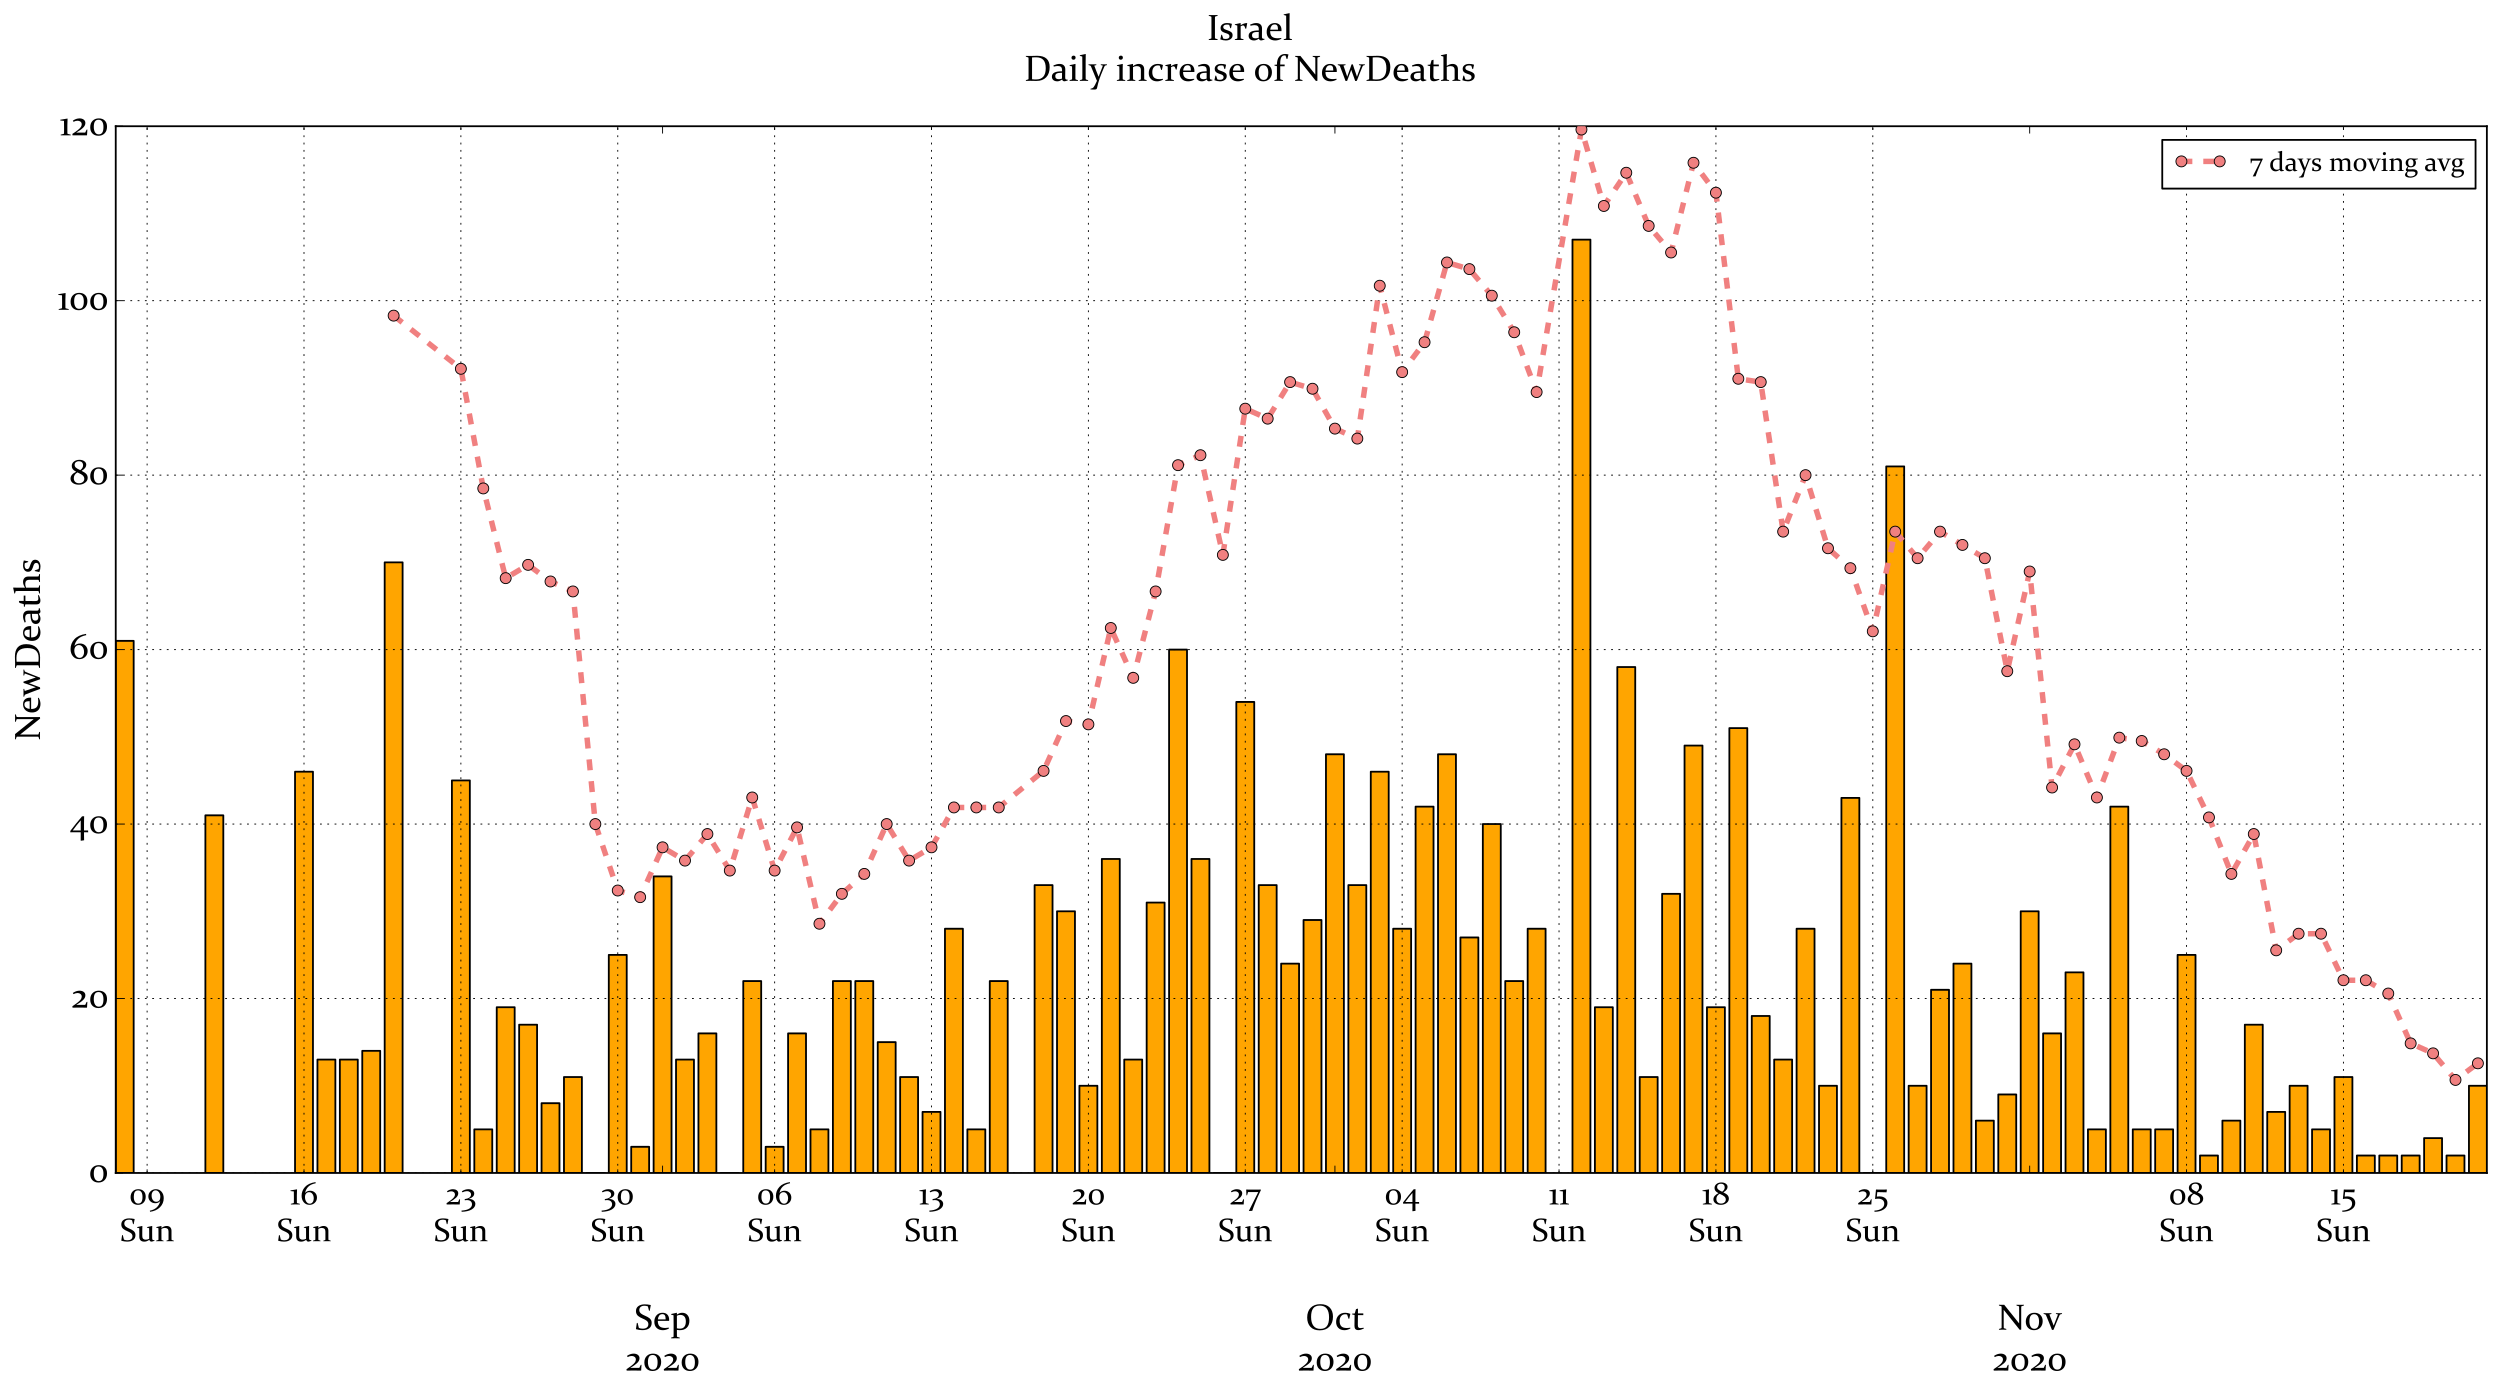 <?xml version="1.0" encoding="utf-8" standalone="no"?>
<!DOCTYPE svg PUBLIC "-//W3C//DTD SVG 1.1//EN"
  "http://www.w3.org/Graphics/SVG/1.1/DTD/svg11.dtd">
<!-- Created with matplotlib (https://matplotlib.org/) -->
<svg height="763.488pt" version="1.1" viewBox="0 0 1370.88 763.488" width="1370.88pt" xmlns="http://www.w3.org/2000/svg" xmlns:xlink="http://www.w3.org/1999/xlink">
 <defs>
  <style type="text/css">*{stroke-linecap:butt;stroke-linejoin:round;}</style>
 </defs>
 <g id="figure_1">
  <g id="patch_1">
   <path d="M 0 763.488 
L 1370.88 763.488 
L 1370.88 0 
L 0 0 
z
" style="fill:#ffffff;"/>
  </g>
  <g id="axes_1">
   <g id="patch_2">
    <path d="M 63.466 643.203 
L 1363.68 643.203 
L 1363.68 69.214 
L 63.466 69.214 
z
" style="fill:#ffffff;"/>
   </g>
   <g id="patch_3">
    <path clip-path="url(#pa48a3a4326)" d="M 0 0 
z
" style="fill:#ffa500;stroke:#000000;stroke-linejoin:miter;"/>
   </g>
   <g id="patch_4">
    <path clip-path="url(#pa48a3a4326)" d="M 63.466 643.203 
L 73.297 643.203 
L 73.297 351.425 
L 63.466 351.425 
z
" style="fill:#ffa500;stroke:#000000;stroke-linejoin:miter;"/>
   </g>
   <g id="patch_5">
    <path clip-path="url(#pa48a3a4326)" d="M 112.623 643.203 
L 122.455 643.203 
L 122.455 447.09 
L 112.623 447.09 
z
" style="fill:#ffa500;stroke:#000000;stroke-linejoin:miter;"/>
   </g>
   <g id="patch_6">
    <path clip-path="url(#pa48a3a4326)" d="M 161.781 643.203 
L 171.612 643.203 
L 171.612 423.174 
L 161.781 423.174 
z
" style="fill:#ffa500;stroke:#000000;stroke-linejoin:miter;"/>
   </g>
   <g id="patch_7">
    <path clip-path="url(#pa48a3a4326)" d="M 174.07 643.203 
L 183.901 643.203 
L 183.901 581.021 
L 174.07 581.021 
z
" style="fill:#ffa500;stroke:#000000;stroke-linejoin:miter;"/>
   </g>
   <g id="patch_8">
    <path clip-path="url(#pa48a3a4326)" d="M 186.359 643.203 
L 196.191 643.203 
L 196.191 581.021 
L 186.359 581.021 
z
" style="fill:#ffa500;stroke:#000000;stroke-linejoin:miter;"/>
   </g>
   <g id="patch_9">
    <path clip-path="url(#pa48a3a4326)" d="M 198.649 643.203 
L 208.48 643.203 
L 208.48 576.238 
L 198.649 576.238 
z
" style="fill:#ffa500;stroke:#000000;stroke-linejoin:miter;"/>
   </g>
   <g id="patch_10">
    <path clip-path="url(#pa48a3a4326)" d="M 210.938 643.203 
L 220.769 643.203 
L 220.769 308.376 
L 210.938 308.376 
z
" style="fill:#ffa500;stroke:#000000;stroke-linejoin:miter;"/>
   </g>
   <g id="patch_11">
    <path clip-path="url(#pa48a3a4326)" d="M 247.806 643.203 
L 257.638 643.203 
L 257.638 427.957 
L 247.806 427.957 
z
" style="fill:#ffa500;stroke:#000000;stroke-linejoin:miter;"/>
   </g>
   <g id="patch_12">
    <path clip-path="url(#pa48a3a4326)" d="M 260.095 643.203 
L 269.927 643.203 
L 269.927 619.287 
L 260.095 619.287 
z
" style="fill:#ffa500;stroke:#000000;stroke-linejoin:miter;"/>
   </g>
   <g id="patch_13">
    <path clip-path="url(#pa48a3a4326)" d="M 272.385 643.203 
L 282.216 643.203 
L 282.216 552.321 
L 272.385 552.321 
z
" style="fill:#ffa500;stroke:#000000;stroke-linejoin:miter;"/>
   </g>
   <g id="patch_14">
    <path clip-path="url(#pa48a3a4326)" d="M 284.674 643.203 
L 294.506 643.203 
L 294.506 561.888 
L 284.674 561.888 
z
" style="fill:#ffa500;stroke:#000000;stroke-linejoin:miter;"/>
   </g>
   <g id="patch_15">
    <path clip-path="url(#pa48a3a4326)" d="M 296.963 643.203 
L 306.795 643.203 
L 306.795 604.937 
L 296.963 604.937 
z
" style="fill:#ffa500;stroke:#000000;stroke-linejoin:miter;"/>
   </g>
   <g id="patch_16">
    <path clip-path="url(#pa48a3a4326)" d="M 309.253 643.203 
L 319.084 643.203 
L 319.084 590.587 
L 309.253 590.587 
z
" style="fill:#ffa500;stroke:#000000;stroke-linejoin:miter;"/>
   </g>
   <g id="patch_17">
    <path clip-path="url(#pa48a3a4326)" d="M 321.542 643.203 
L 331.374 643.203 
L 331.374 643.203 
L 321.542 643.203 
z
" style="fill:#ffa500;stroke:#000000;stroke-linejoin:miter;"/>
   </g>
   <g id="patch_18">
    <path clip-path="url(#pa48a3a4326)" d="M 333.832 643.203 
L 343.663 643.203 
L 343.663 523.622 
L 333.832 523.622 
z
" style="fill:#ffa500;stroke:#000000;stroke-linejoin:miter;"/>
   </g>
   <g id="patch_19">
    <path clip-path="url(#pa48a3a4326)" d="M 346.121 643.203 
L 355.952 643.203 
L 355.952 628.853 
L 346.121 628.853 
z
" style="fill:#ffa500;stroke:#000000;stroke-linejoin:miter;"/>
   </g>
   <g id="patch_20">
    <path clip-path="url(#pa48a3a4326)" d="M 358.41 643.203 
L 368.242 643.203 
L 368.242 480.573 
L 358.41 480.573 
z
" style="fill:#ffa500;stroke:#000000;stroke-linejoin:miter;"/>
   </g>
   <g id="patch_21">
    <path clip-path="url(#pa48a3a4326)" d="M 370.7 643.203 
L 380.531 643.203 
L 380.531 581.021 
L 370.7 581.021 
z
" style="fill:#ffa500;stroke:#000000;stroke-linejoin:miter;"/>
   </g>
   <g id="patch_22">
    <path clip-path="url(#pa48a3a4326)" d="M 382.989 643.203 
L 392.82 643.203 
L 392.82 566.671 
L 382.989 566.671 
z
" style="fill:#ffa500;stroke:#000000;stroke-linejoin:miter;"/>
   </g>
   <g id="patch_23">
    <path clip-path="url(#pa48a3a4326)" d="M 395.278 643.203 
L 405.11 643.203 
L 405.11 643.203 
L 395.278 643.203 
z
" style="fill:#ffa500;stroke:#000000;stroke-linejoin:miter;"/>
   </g>
   <g id="patch_24">
    <path clip-path="url(#pa48a3a4326)" d="M 407.568 643.203 
L 417.399 643.203 
L 417.399 537.972 
L 407.568 537.972 
z
" style="fill:#ffa500;stroke:#000000;stroke-linejoin:miter;"/>
   </g>
   <g id="patch_25">
    <path clip-path="url(#pa48a3a4326)" d="M 419.857 643.203 
L 429.689 643.203 
L 429.689 628.853 
L 419.857 628.853 
z
" style="fill:#ffa500;stroke:#000000;stroke-linejoin:miter;"/>
   </g>
   <g id="patch_26">
    <path clip-path="url(#pa48a3a4326)" d="M 432.146 643.203 
L 441.978 643.203 
L 441.978 566.671 
L 432.146 566.671 
z
" style="fill:#ffa500;stroke:#000000;stroke-linejoin:miter;"/>
   </g>
   <g id="patch_27">
    <path clip-path="url(#pa48a3a4326)" d="M 444.436 643.203 
L 454.267 643.203 
L 454.267 619.287 
L 444.436 619.287 
z
" style="fill:#ffa500;stroke:#000000;stroke-linejoin:miter;"/>
   </g>
   <g id="patch_28">
    <path clip-path="url(#pa48a3a4326)" d="M 456.725 643.203 
L 466.557 643.203 
L 466.557 537.972 
L 456.725 537.972 
z
" style="fill:#ffa500;stroke:#000000;stroke-linejoin:miter;"/>
   </g>
   <g id="patch_29">
    <path clip-path="url(#pa48a3a4326)" d="M 469.015 643.203 
L 478.846 643.203 
L 478.846 537.972 
L 469.015 537.972 
z
" style="fill:#ffa500;stroke:#000000;stroke-linejoin:miter;"/>
   </g>
   <g id="patch_30">
    <path clip-path="url(#pa48a3a4326)" d="M 481.304 643.203 
L 491.135 643.203 
L 491.135 571.454 
L 481.304 571.454 
z
" style="fill:#ffa500;stroke:#000000;stroke-linejoin:miter;"/>
   </g>
   <g id="patch_31">
    <path clip-path="url(#pa48a3a4326)" d="M 493.593 643.203 
L 503.425 643.203 
L 503.425 590.587 
L 493.593 590.587 
z
" style="fill:#ffa500;stroke:#000000;stroke-linejoin:miter;"/>
   </g>
   <g id="patch_32">
    <path clip-path="url(#pa48a3a4326)" d="M 505.883 643.203 
L 515.714 643.203 
L 515.714 609.72 
L 505.883 609.72 
z
" style="fill:#ffa500;stroke:#000000;stroke-linejoin:miter;"/>
   </g>
   <g id="patch_33">
    <path clip-path="url(#pa48a3a4326)" d="M 518.172 643.203 
L 528.003 643.203 
L 528.003 509.272 
L 518.172 509.272 
z
" style="fill:#ffa500;stroke:#000000;stroke-linejoin:miter;"/>
   </g>
   <g id="patch_34">
    <path clip-path="url(#pa48a3a4326)" d="M 530.461 643.203 
L 540.293 643.203 
L 540.293 619.287 
L 530.461 619.287 
z
" style="fill:#ffa500;stroke:#000000;stroke-linejoin:miter;"/>
   </g>
   <g id="patch_35">
    <path clip-path="url(#pa48a3a4326)" d="M 542.751 643.203 
L 552.582 643.203 
L 552.582 537.972 
L 542.751 537.972 
z
" style="fill:#ffa500;stroke:#000000;stroke-linejoin:miter;"/>
   </g>
   <g id="patch_36">
    <path clip-path="url(#pa48a3a4326)" d="M 567.329 643.203 
L 577.161 643.203 
L 577.161 485.356 
L 567.329 485.356 
z
" style="fill:#ffa500;stroke:#000000;stroke-linejoin:miter;"/>
   </g>
   <g id="patch_37">
    <path clip-path="url(#pa48a3a4326)" d="M 579.619 643.203 
L 589.45 643.203 
L 589.45 499.706 
L 579.619 499.706 
z
" style="fill:#ffa500;stroke:#000000;stroke-linejoin:miter;"/>
   </g>
   <g id="patch_38">
    <path clip-path="url(#pa48a3a4326)" d="M 591.908 643.203 
L 601.74 643.203 
L 601.74 595.371 
L 591.908 595.371 
z
" style="fill:#ffa500;stroke:#000000;stroke-linejoin:miter;"/>
   </g>
   <g id="patch_39">
    <path clip-path="url(#pa48a3a4326)" d="M 604.198 643.203 
L 614.029 643.203 
L 614.029 471.006 
L 604.198 471.006 
z
" style="fill:#ffa500;stroke:#000000;stroke-linejoin:miter;"/>
   </g>
   <g id="patch_40">
    <path clip-path="url(#pa48a3a4326)" d="M 616.487 643.203 
L 626.318 643.203 
L 626.318 581.021 
L 616.487 581.021 
z
" style="fill:#ffa500;stroke:#000000;stroke-linejoin:miter;"/>
   </g>
   <g id="patch_41">
    <path clip-path="url(#pa48a3a4326)" d="M 628.776 643.203 
L 638.608 643.203 
L 638.608 494.923 
L 628.776 494.923 
z
" style="fill:#ffa500;stroke:#000000;stroke-linejoin:miter;"/>
   </g>
   <g id="patch_42">
    <path clip-path="url(#pa48a3a4326)" d="M 641.066 643.203 
L 650.897 643.203 
L 650.897 356.209 
L 641.066 356.209 
z
" style="fill:#ffa500;stroke:#000000;stroke-linejoin:miter;"/>
   </g>
   <g id="patch_43">
    <path clip-path="url(#pa48a3a4326)" d="M 653.355 643.203 
L 663.186 643.203 
L 663.186 471.006 
L 653.355 471.006 
z
" style="fill:#ffa500;stroke:#000000;stroke-linejoin:miter;"/>
   </g>
   <g id="patch_44">
    <path clip-path="url(#pa48a3a4326)" d="M 665.644 643.203 
L 675.476 643.203 
L 675.476 643.203 
L 665.644 643.203 
z
" style="fill:#ffa500;stroke:#000000;stroke-linejoin:miter;"/>
   </g>
   <g id="patch_45">
    <path clip-path="url(#pa48a3a4326)" d="M 677.934 643.203 
L 687.765 643.203 
L 687.765 384.908 
L 677.934 384.908 
z
" style="fill:#ffa500;stroke:#000000;stroke-linejoin:miter;"/>
   </g>
   <g id="patch_46">
    <path clip-path="url(#pa48a3a4326)" d="M 690.223 643.203 
L 700.055 643.203 
L 700.055 485.356 
L 690.223 485.356 
z
" style="fill:#ffa500;stroke:#000000;stroke-linejoin:miter;"/>
   </g>
   <g id="patch_47">
    <path clip-path="url(#pa48a3a4326)" d="M 702.512 643.203 
L 712.344 643.203 
L 712.344 528.405 
L 702.512 528.405 
z
" style="fill:#ffa500;stroke:#000000;stroke-linejoin:miter;"/>
   </g>
   <g id="patch_48">
    <path clip-path="url(#pa48a3a4326)" d="M 714.802 643.203 
L 724.633 643.203 
L 724.633 504.489 
L 714.802 504.489 
z
" style="fill:#ffa500;stroke:#000000;stroke-linejoin:miter;"/>
   </g>
   <g id="patch_49">
    <path clip-path="url(#pa48a3a4326)" d="M 727.091 643.203 
L 736.923 643.203 
L 736.923 413.608 
L 727.091 413.608 
z
" style="fill:#ffa500;stroke:#000000;stroke-linejoin:miter;"/>
   </g>
   <g id="patch_50">
    <path clip-path="url(#pa48a3a4326)" d="M 739.38 643.203 
L 749.212 643.203 
L 749.212 485.356 
L 739.38 485.356 
z
" style="fill:#ffa500;stroke:#000000;stroke-linejoin:miter;"/>
   </g>
   <g id="patch_51">
    <path clip-path="url(#pa48a3a4326)" d="M 751.67 643.203 
L 761.501 643.203 
L 761.501 423.174 
L 751.67 423.174 
z
" style="fill:#ffa500;stroke:#000000;stroke-linejoin:miter;"/>
   </g>
   <g id="patch_52">
    <path clip-path="url(#pa48a3a4326)" d="M 763.959 643.203 
L 773.791 643.203 
L 773.791 509.272 
L 763.959 509.272 
z
" style="fill:#ffa500;stroke:#000000;stroke-linejoin:miter;"/>
   </g>
   <g id="patch_53">
    <path clip-path="url(#pa48a3a4326)" d="M 776.249 643.203 
L 786.08 643.203 
L 786.08 442.307 
L 776.249 442.307 
z
" style="fill:#ffa500;stroke:#000000;stroke-linejoin:miter;"/>
   </g>
   <g id="patch_54">
    <path clip-path="url(#pa48a3a4326)" d="M 788.538 643.203 
L 798.369 643.203 
L 798.369 413.608 
L 788.538 413.608 
z
" style="fill:#ffa500;stroke:#000000;stroke-linejoin:miter;"/>
   </g>
   <g id="patch_55">
    <path clip-path="url(#pa48a3a4326)" d="M 800.827 643.203 
L 810.659 643.203 
L 810.659 514.056 
L 800.827 514.056 
z
" style="fill:#ffa500;stroke:#000000;stroke-linejoin:miter;"/>
   </g>
   <g id="patch_56">
    <path clip-path="url(#pa48a3a4326)" d="M 813.117 643.203 
L 822.948 643.203 
L 822.948 451.873 
L 813.117 451.873 
z
" style="fill:#ffa500;stroke:#000000;stroke-linejoin:miter;"/>
   </g>
   <g id="patch_57">
    <path clip-path="url(#pa48a3a4326)" d="M 825.406 643.203 
L 835.237 643.203 
L 835.237 537.972 
L 825.406 537.972 
z
" style="fill:#ffa500;stroke:#000000;stroke-linejoin:miter;"/>
   </g>
   <g id="patch_58">
    <path clip-path="url(#pa48a3a4326)" d="M 837.695 643.203 
L 847.527 643.203 
L 847.527 509.272 
L 837.695 509.272 
z
" style="fill:#ffa500;stroke:#000000;stroke-linejoin:miter;"/>
   </g>
   <g id="patch_59">
    <path clip-path="url(#pa48a3a4326)" d="M 862.274 643.203 
L 872.106 643.203 
L 872.106 131.396 
L 862.274 131.396 
z
" style="fill:#ffa500;stroke:#000000;stroke-linejoin:miter;"/>
   </g>
   <g id="patch_60">
    <path clip-path="url(#pa48a3a4326)" d="M 874.563 643.203 
L 884.395 643.203 
L 884.395 552.321 
L 874.563 552.321 
z
" style="fill:#ffa500;stroke:#000000;stroke-linejoin:miter;"/>
   </g>
   <g id="patch_61">
    <path clip-path="url(#pa48a3a4326)" d="M 886.853 643.203 
L 896.684 643.203 
L 896.684 365.775 
L 886.853 365.775 
z
" style="fill:#ffa500;stroke:#000000;stroke-linejoin:miter;"/>
   </g>
   <g id="patch_62">
    <path clip-path="url(#pa48a3a4326)" d="M 899.142 643.203 
L 908.974 643.203 
L 908.974 590.587 
L 899.142 590.587 
z
" style="fill:#ffa500;stroke:#000000;stroke-linejoin:miter;"/>
   </g>
   <g id="patch_63">
    <path clip-path="url(#pa48a3a4326)" d="M 911.432 643.203 
L 921.263 643.203 
L 921.263 490.139 
L 911.432 490.139 
z
" style="fill:#ffa500;stroke:#000000;stroke-linejoin:miter;"/>
   </g>
   <g id="patch_64">
    <path clip-path="url(#pa48a3a4326)" d="M 923.721 643.203 
L 933.552 643.203 
L 933.552 408.824 
L 923.721 408.824 
z
" style="fill:#ffa500;stroke:#000000;stroke-linejoin:miter;"/>
   </g>
   <g id="patch_65">
    <path clip-path="url(#pa48a3a4326)" d="M 936.01 643.203 
L 945.842 643.203 
L 945.842 552.321 
L 936.01 552.321 
z
" style="fill:#ffa500;stroke:#000000;stroke-linejoin:miter;"/>
   </g>
   <g id="patch_66">
    <path clip-path="url(#pa48a3a4326)" d="M 948.3 643.203 
L 958.131 643.203 
L 958.131 399.258 
L 948.3 399.258 
z
" style="fill:#ffa500;stroke:#000000;stroke-linejoin:miter;"/>
   </g>
   <g id="patch_67">
    <path clip-path="url(#pa48a3a4326)" d="M 960.589 643.203 
L 970.42 643.203 
L 970.42 557.105 
L 960.589 557.105 
z
" style="fill:#ffa500;stroke:#000000;stroke-linejoin:miter;"/>
   </g>
   <g id="patch_68">
    <path clip-path="url(#pa48a3a4326)" d="M 972.878 643.203 
L 982.71 643.203 
L 982.71 581.021 
L 972.878 581.021 
z
" style="fill:#ffa500;stroke:#000000;stroke-linejoin:miter;"/>
   </g>
   <g id="patch_69">
    <path clip-path="url(#pa48a3a4326)" d="M 985.168 643.203 
L 994.999 643.203 
L 994.999 509.272 
L 985.168 509.272 
z
" style="fill:#ffa500;stroke:#000000;stroke-linejoin:miter;"/>
   </g>
   <g id="patch_70">
    <path clip-path="url(#pa48a3a4326)" d="M 997.457 643.203 
L 1007.289 643.203 
L 1007.289 595.371 
L 997.457 595.371 
z
" style="fill:#ffa500;stroke:#000000;stroke-linejoin:miter;"/>
   </g>
   <g id="patch_71">
    <path clip-path="url(#pa48a3a4326)" d="M 1009.746 643.203 
L 1019.578 643.203 
L 1019.578 437.524 
L 1009.746 437.524 
z
" style="fill:#ffa500;stroke:#000000;stroke-linejoin:miter;"/>
   </g>
   <g id="patch_72">
    <path clip-path="url(#pa48a3a4326)" d="M 1022.036 643.203 
L 1031.867 643.203 
L 1031.867 643.203 
L 1022.036 643.203 
z
" style="fill:#ffa500;stroke:#000000;stroke-linejoin:miter;"/>
   </g>
   <g id="patch_73">
    <path clip-path="url(#pa48a3a4326)" d="M 1034.325 643.203 
L 1044.157 643.203 
L 1044.157 255.761 
L 1034.325 255.761 
z
" style="fill:#ffa500;stroke:#000000;stroke-linejoin:miter;"/>
   </g>
   <g id="patch_74">
    <path clip-path="url(#pa48a3a4326)" d="M 1046.614 643.203 
L 1056.446 643.203 
L 1056.446 595.371 
L 1046.614 595.371 
z
" style="fill:#ffa500;stroke:#000000;stroke-linejoin:miter;"/>
   </g>
   <g id="patch_75">
    <path clip-path="url(#pa48a3a4326)" d="M 1058.904 643.203 
L 1068.735 643.203 
L 1068.735 542.755 
L 1058.904 542.755 
z
" style="fill:#ffa500;stroke:#000000;stroke-linejoin:miter;"/>
   </g>
   <g id="patch_76">
    <path clip-path="url(#pa48a3a4326)" d="M 1071.193 643.203 
L 1081.025 643.203 
L 1081.025 528.405 
L 1071.193 528.405 
z
" style="fill:#ffa500;stroke:#000000;stroke-linejoin:miter;"/>
   </g>
   <g id="patch_77">
    <path clip-path="url(#pa48a3a4326)" d="M 1083.483 643.203 
L 1093.314 643.203 
L 1093.314 614.504 
L 1083.483 614.504 
z
" style="fill:#ffa500;stroke:#000000;stroke-linejoin:miter;"/>
   </g>
   <g id="patch_78">
    <path clip-path="url(#pa48a3a4326)" d="M 1095.772 643.203 
L 1105.603 643.203 
L 1105.603 600.154 
L 1095.772 600.154 
z
" style="fill:#ffa500;stroke:#000000;stroke-linejoin:miter;"/>
   </g>
   <g id="patch_79">
    <path clip-path="url(#pa48a3a4326)" d="M 1108.061 643.203 
L 1117.893 643.203 
L 1117.893 499.706 
L 1108.061 499.706 
z
" style="fill:#ffa500;stroke:#000000;stroke-linejoin:miter;"/>
   </g>
   <g id="patch_80">
    <path clip-path="url(#pa48a3a4326)" d="M 1120.351 643.203 
L 1130.182 643.203 
L 1130.182 566.671 
L 1120.351 566.671 
z
" style="fill:#ffa500;stroke:#000000;stroke-linejoin:miter;"/>
   </g>
   <g id="patch_81">
    <path clip-path="url(#pa48a3a4326)" d="M 1132.64 643.203 
L 1142.472 643.203 
L 1142.472 533.188 
L 1132.64 533.188 
z
" style="fill:#ffa500;stroke:#000000;stroke-linejoin:miter;"/>
   </g>
   <g id="patch_82">
    <path clip-path="url(#pa48a3a4326)" d="M 1144.929 643.203 
L 1154.761 643.203 
L 1154.761 619.287 
L 1144.929 619.287 
z
" style="fill:#ffa500;stroke:#000000;stroke-linejoin:miter;"/>
   </g>
   <g id="patch_83">
    <path clip-path="url(#pa48a3a4326)" d="M 1157.219 643.203 
L 1167.05 643.203 
L 1167.05 442.307 
L 1157.219 442.307 
z
" style="fill:#ffa500;stroke:#000000;stroke-linejoin:miter;"/>
   </g>
   <g id="patch_84">
    <path clip-path="url(#pa48a3a4326)" d="M 1169.508 643.203 
L 1179.34 643.203 
L 1179.34 619.287 
L 1169.508 619.287 
z
" style="fill:#ffa500;stroke:#000000;stroke-linejoin:miter;"/>
   </g>
   <g id="patch_85">
    <path clip-path="url(#pa48a3a4326)" d="M 1181.797 643.203 
L 1191.629 643.203 
L 1191.629 619.287 
L 1181.797 619.287 
z
" style="fill:#ffa500;stroke:#000000;stroke-linejoin:miter;"/>
   </g>
   <g id="patch_86">
    <path clip-path="url(#pa48a3a4326)" d="M 1194.087 643.203 
L 1203.918 643.203 
L 1203.918 523.622 
L 1194.087 523.622 
z
" style="fill:#ffa500;stroke:#000000;stroke-linejoin:miter;"/>
   </g>
   <g id="patch_87">
    <path clip-path="url(#pa48a3a4326)" d="M 1206.376 643.203 
L 1216.208 643.203 
L 1216.208 633.637 
L 1206.376 633.637 
z
" style="fill:#ffa500;stroke:#000000;stroke-linejoin:miter;"/>
   </g>
   <g id="patch_88">
    <path clip-path="url(#pa48a3a4326)" d="M 1218.666 643.203 
L 1228.497 643.203 
L 1228.497 614.504 
L 1218.666 614.504 
z
" style="fill:#ffa500;stroke:#000000;stroke-linejoin:miter;"/>
   </g>
   <g id="patch_89">
    <path clip-path="url(#pa48a3a4326)" d="M 1230.955 643.203 
L 1240.786 643.203 
L 1240.786 561.888 
L 1230.955 561.888 
z
" style="fill:#ffa500;stroke:#000000;stroke-linejoin:miter;"/>
   </g>
   <g id="patch_90">
    <path clip-path="url(#pa48a3a4326)" d="M 1243.244 643.203 
L 1253.076 643.203 
L 1253.076 609.72 
L 1243.244 609.72 
z
" style="fill:#ffa500;stroke:#000000;stroke-linejoin:miter;"/>
   </g>
   <g id="patch_91">
    <path clip-path="url(#pa48a3a4326)" d="M 1255.534 643.203 
L 1265.365 643.203 
L 1265.365 595.371 
L 1255.534 595.371 
z
" style="fill:#ffa500;stroke:#000000;stroke-linejoin:miter;"/>
   </g>
   <g id="patch_92">
    <path clip-path="url(#pa48a3a4326)" d="M 1267.823 643.203 
L 1277.654 643.203 
L 1277.654 619.287 
L 1267.823 619.287 
z
" style="fill:#ffa500;stroke:#000000;stroke-linejoin:miter;"/>
   </g>
   <g id="patch_93">
    <path clip-path="url(#pa48a3a4326)" d="M 1280.112 643.203 
L 1289.944 643.203 
L 1289.944 590.587 
L 1280.112 590.587 
z
" style="fill:#ffa500;stroke:#000000;stroke-linejoin:miter;"/>
   </g>
   <g id="patch_94">
    <path clip-path="url(#pa48a3a4326)" d="M 1292.402 643.203 
L 1302.233 643.203 
L 1302.233 633.637 
L 1292.402 633.637 
z
" style="fill:#ffa500;stroke:#000000;stroke-linejoin:miter;"/>
   </g>
   <g id="patch_95">
    <path clip-path="url(#pa48a3a4326)" d="M 1304.691 643.203 
L 1314.523 643.203 
L 1314.523 633.637 
L 1304.691 633.637 
z
" style="fill:#ffa500;stroke:#000000;stroke-linejoin:miter;"/>
   </g>
   <g id="patch_96">
    <path clip-path="url(#pa48a3a4326)" d="M 1316.98 643.203 
L 1326.812 643.203 
L 1326.812 633.637 
L 1316.98 633.637 
z
" style="fill:#ffa500;stroke:#000000;stroke-linejoin:miter;"/>
   </g>
   <g id="patch_97">
    <path clip-path="url(#pa48a3a4326)" d="M 1329.27 643.203 
L 1339.101 643.203 
L 1339.101 624.07 
L 1329.27 624.07 
z
" style="fill:#ffa500;stroke:#000000;stroke-linejoin:miter;"/>
   </g>
   <g id="patch_98">
    <path clip-path="url(#pa48a3a4326)" d="M 1341.559 643.203 
L 1351.391 643.203 
L 1351.391 633.637 
L 1341.559 633.637 
z
" style="fill:#ffa500;stroke:#000000;stroke-linejoin:miter;"/>
   </g>
   <g id="patch_99">
    <path clip-path="url(#pa48a3a4326)" d="M 1353.849 643.203 
L 1363.68 643.203 
L 1363.68 595.371 
L 1353.849 595.371 
z
" style="fill:#ffa500;stroke:#000000;stroke-linejoin:miter;"/>
   </g>
   <g id="patch_100">
    <path d="M 63.466 643.203 
L 63.466 69.214 
" style="fill:none;stroke:#000000;stroke-linecap:square;stroke-linejoin:miter;"/>
   </g>
   <g id="patch_101">
    <path d="M 1363.68 643.203 
L 1363.68 69.214 
" style="fill:none;stroke:#000000;stroke-linecap:square;stroke-linejoin:miter;"/>
   </g>
   <g id="patch_102">
    <path d="M 63.466 643.203 
L 1363.68 643.203 
" style="fill:none;stroke:#000000;stroke-linecap:square;stroke-linejoin:miter;"/>
   </g>
   <g id="patch_103">
    <path d="M 63.466 69.214 
L 1363.68 69.214 
" style="fill:none;stroke:#000000;stroke-linecap:square;stroke-linejoin:miter;"/>
   </g>
   <g id="matplotlib.axis_1">
    <g id="xtick_1">
     <g id="line2d_1">
      <defs>
       <path d="M 0 0 
L 0 -4 
" id="ma40811dceb" style="stroke:#000000;stroke-width:0.5;"/>
      </defs>
      <g>
       <use style="stroke:#000000;stroke-width:0.5;" x="363.326" xlink:href="#ma40811dceb" y="643.203"/>
      </g>
     </g>
     <g id="line2d_2">
      <defs>
       <path d="M 0 0 
L 0 4 
" id="m8f51b77bae" style="stroke:#000000;stroke-width:0.5;"/>
      </defs>
      <g>
       <use style="stroke:#000000;stroke-width:0.5;" x="363.326" xlink:href="#m8f51b77bae" y="69.214"/>
      </g>
     </g>
     <g id="text_1">
      <!--  -->
      <g transform="translate(363.326 661.919)scale(0.2 -0.2)"/>
      <!--  -->
      <g transform="translate(363.326 684.324)scale(0.2 -0.2)"/>
      <!--  -->
      <g transform="translate(363.326 706.73)scale(0.2 -0.2)"/>
      <!-- Sep -->
      <g transform="translate(347.842 729.135)scale(0.2 -0.2)">
       <defs>
        <path d="M 37.109 63.922 
Q 31.984 65.625 27.688 65.625 
Q 21.234 65.625 17.406 62.5 
Q 13.578 59.375 13.578 53.812 
Q 13.578 50.641 14.922 48.234 
Q 16.266 45.844 18.531 44.031 
Q 20.797 42.234 23.672 40.812 
Q 26.562 39.406 29.641 38.031 
Q 33.016 36.578 36.188 34.938 
Q 39.359 33.297 41.922 31.094 
Q 44.484 28.906 46.016 25.828 
Q 47.562 22.75 47.562 18.656 
Q 47.562 8.938 40.75 3.812 
Q 33.938 -1.312 21.875 -1.312 
Q 14.109 -1.312 4.688 1.312 
L 4.391 1.703 
L 6.781 18.312 
L 8.984 18.656 
L 12.406 4.781 
Q 17.578 2.734 23 2.734 
Q 30.281 2.734 34.344 5.953 
Q 38.422 9.188 38.422 15.141 
Q 38.422 18.266 37.109 20.625 
Q 35.797 23 33.562 24.703 
Q 31.344 26.422 28.516 27.812 
Q 25.688 29.203 22.656 30.562 
Q 19.234 32.031 16.016 33.734 
Q 12.797 35.453 10.172 37.719 
Q 7.562 39.984 6 43.281 
Q 4.438 46.578 4.438 50.984 
Q 4.438 59.812 11.047 64.641 
Q 17.672 69.484 28.609 69.484 
Q 36.328 69.484 44.781 67.672 
L 45.125 67.328 
L 42.234 52.094 
L 40.281 51.766 
z
" id="Constantia-83"/>
        <path d="M 44.047 3.469 
Q 39.891 0.875 35.5 -0.25 
Q 31.109 -1.375 27.344 -1.375 
Q 16.609 -1.375 10.203 4.75 
Q 3.812 10.891 3.812 21.781 
Q 3.812 32.625 9.938 39.5 
Q 16.062 46.391 26.312 46.391 
Q 34.906 46.391 39.688 41.234 
Q 44.484 36.078 44.484 27 
Q 44.484 25.641 44.344 24.219 
L 13.375 24.219 
Q 13.375 13.719 18.312 9.203 
Q 23.25 4.688 33.734 4.688 
Q 38.422 4.688 43.75 5.562 
z
M 34.766 28.266 
L 34.766 29.734 
Q 34.766 36.672 32.547 39.641 
Q 30.328 42.625 25.922 42.625 
Q 20.125 42.625 17.047 38.422 
Q 13.969 34.234 13.578 28.266 
z
" id="Constantia-101"/>
        <path d="M 2.094 41.312 
L 1.859 42.969 
Q 10.062 44.531 17.328 46.391 
L 17.828 46.047 
L 17.828 41.266 
Q 25.297 46.391 32.281 46.391 
Q 41.359 46.391 46.703 40.312 
Q 52.047 34.234 52.047 24.516 
Q 52.047 12.547 45.156 5.578 
Q 38.281 -1.375 25.641 -1.375 
Q 21.875 -1.375 17.828 -0.641 
L 17.828 -11.328 
Q 17.828 -16.219 17.922 -18.172 
Q 18.016 -19.625 19.234 -19.922 
L 25.641 -21.734 
L 25.781 -23.734 
Q 18.172 -23.578 13.375 -23.578 
Q 8.594 -23.578 2.047 -23.734 
L 1.859 -21.734 
L 7.469 -20.062 
Q 8.641 -19.734 8.688 -18.562 
Q 8.797 -14.984 8.797 -7.766 
L 8.797 12.109 
Q 8.797 33.734 8.594 39.453 
z
M 17.828 3.766 
Q 22.078 2.828 26.031 2.828 
Q 34.125 2.828 38.219 7.906 
Q 42.328 12.984 42.328 22.469 
Q 42.328 31.391 38.422 35.938 
Q 34.516 40.484 27.203 40.484 
Q 21.922 40.484 17.828 38.328 
z
" id="Constantia-112"/>
       </defs>
       <use xlink:href="#Constantia-83"/>
       <use x="50.977" xlink:href="#Constantia-101"/>
       <use x="98.877" xlink:href="#Constantia-112"/>
      </g>
      <!-- 2020 -->
      <g transform="translate(342.867 751.541)scale(0.2 -0.2)">
       <defs>
        <path d="M 42.391 15.484 
L 44.531 15.875 
L 43.562 0.203 
L 43.219 -0.141 
Q 33.25 0 22.359 0 
Q 12.25 0 3.766 -0.141 
L 3.422 3.859 
Q 8.016 6.844 11.672 9.375 
Q 15.328 11.922 18.016 14.109 
Q 20.703 16.266 22.75 18.219 
Q 24.812 20.172 26.203 22.094 
Q 27.594 24.031 28.312 26.031 
Q 29.047 28.031 29.047 30.219 
Q 29.047 34.719 25.781 37.344 
Q 22.516 39.984 17.781 39.984 
Q 12.203 39.984 6.547 36.969 
L 4.688 40.188 
Q 13.812 46.391 23 46.391 
Q 29.891 46.391 34.453 43.047 
Q 39.016 39.703 39.016 33.734 
Q 39.016 30.031 37.344 26.828 
Q 35.688 23.641 32.516 20.562 
Q 29.344 17.484 24.75 14.328 
Q 20.172 11.188 14.266 7.672 
L 14.312 7.422 
L 38.578 7.422 
z
" id="Constantia-50"/>
        <path d="M 13.672 23.297 
Q 13.672 13.625 17.156 8.109 
Q 20.656 2.594 27.203 2.594 
Q 33.844 2.594 37.016 7.516 
Q 40.188 12.453 40.188 22.609 
Q 40.188 32.562 36.719 37.609 
Q 33.25 42.672 26.656 42.672 
Q 19.922 42.672 16.797 37.844 
Q 13.672 33.016 13.672 23.297 
z
M 49.953 23.688 
Q 49.953 12.25 43.438 5.484 
Q 36.922 -1.266 26.422 -1.266 
Q 16.312 -1.266 10.109 4.938 
Q 3.906 11.141 3.906 22.016 
Q 3.906 33.203 10.391 39.797 
Q 16.891 46.391 27.484 46.391 
Q 37.797 46.391 43.875 40.375 
Q 49.953 34.375 49.953 23.688 
z
" id="Constantia-48"/>
       </defs>
       <use xlink:href="#Constantia-50"/>
       <use x="48.438" xlink:href="#Constantia-48"/>
       <use x="102.295" xlink:href="#Constantia-50"/>
       <use x="150.732" xlink:href="#Constantia-48"/>
      </g>
     </g>
    </g>
    <g id="xtick_2">
     <g id="line2d_3">
      <g>
       <use style="stroke:#000000;stroke-width:0.5;" x="732.007" xlink:href="#ma40811dceb" y="643.203"/>
      </g>
     </g>
     <g id="line2d_4">
      <g>
       <use style="stroke:#000000;stroke-width:0.5;" x="732.007" xlink:href="#m8f51b77bae" y="69.214"/>
      </g>
     </g>
     <g id="text_2">
      <!--  -->
      <g transform="translate(732.007 661.919)scale(0.2 -0.2)"/>
      <!--  -->
      <g transform="translate(732.007 684.324)scale(0.2 -0.2)"/>
      <!--  -->
      <g transform="translate(732.007 706.73)scale(0.2 -0.2)"/>
      <!-- Oct -->
      <g transform="translate(715.821 729.135)scale(0.2 -0.2)">
       <defs>
        <path d="M 15.578 35.016 
Q 15.578 19.094 22.016 10.625 
Q 28.469 2.156 40.922 2.156 
Q 53.172 2.156 59 9.844 
Q 64.844 17.531 64.844 33.984 
Q 64.844 49.422 58.641 57.719 
Q 52.438 66.016 39.5 66.016 
Q 26.953 66.016 21.266 58.328 
Q 15.578 50.641 15.578 35.016 
z
M 75.594 35.641 
Q 75.594 18.75 65.984 8.469 
Q 56.391 -1.812 39.156 -1.812 
Q 22.797 -1.812 13.844 7.688 
Q 4.891 17.188 4.891 33.406 
Q 4.891 50.297 14.531 60.125 
Q 24.172 69.969 41.266 69.969 
Q 57.672 69.969 66.625 60.766 
Q 75.594 51.562 75.594 35.641 
z
" id="Constantia-79"/>
        <path d="M 42.969 3.469 
Q 39.938 1.422 35.469 0.016 
Q 31 -1.375 26.609 -1.375 
Q 16.062 -1.375 9.906 4.797 
Q 3.766 10.984 3.766 21.297 
Q 3.766 32.469 10.734 39.422 
Q 17.719 46.391 28.812 46.391 
Q 35.984 46.391 42.719 43.453 
Q 41.109 36.922 39.844 30.078 
L 37.938 29.781 
L 33.984 41.5 
Q 31.734 42.281 28.906 42.281 
Q 21.625 42.281 17.516 37.203 
Q 13.422 32.125 13.422 23.781 
Q 13.422 13.969 18.062 9.281 
Q 22.703 4.594 32.766 4.594 
Q 37.406 4.594 42.672 5.516 
z
" id="Constantia-99"/>
        <path d="M 17.484 39.938 
Q 17.188 23.438 17.188 13.328 
Q 17.188 8.25 18.703 6.312 
Q 20.219 4.391 24.469 4.391 
Q 27.828 4.391 33.25 5.281 
L 33.547 3.078 
Q 25.094 -1.172 18.453 -1.172 
Q 13.141 -1.172 10.547 1.688 
Q 7.953 4.547 7.953 10.297 
Q 7.953 19.781 8.297 40.234 
L 1.562 41.891 
L 1.266 43.891 
L 8.797 44.531 
L 12.156 56.344 
Q 14.891 57.078 17.141 57.766 
L 17.625 57.422 
Q 17.484 51.516 17.484 46.391 
L 17.484 44.578 
L 32.172 44.578 
L 32.172 39.938 
z
" id="Constantia-116"/>
       </defs>
       <use xlink:href="#Constantia-79"/>
       <use x="80.42" xlink:href="#Constantia-99"/>
       <use x="126.562" xlink:href="#Constantia-116"/>
      </g>
      <!-- 2020 -->
      <g transform="translate(711.547 751.541)scale(0.2 -0.2)">
       <use xlink:href="#Constantia-50"/>
       <use x="48.438" xlink:href="#Constantia-48"/>
       <use x="102.295" xlink:href="#Constantia-50"/>
       <use x="150.732" xlink:href="#Constantia-48"/>
      </g>
     </g>
    </g>
    <g id="xtick_3">
     <g id="line2d_5">
      <g>
       <use style="stroke:#000000;stroke-width:0.5;" x="1112.977" xlink:href="#ma40811dceb" y="643.203"/>
      </g>
     </g>
     <g id="line2d_6">
      <g>
       <use style="stroke:#000000;stroke-width:0.5;" x="1112.977" xlink:href="#m8f51b77bae" y="69.214"/>
      </g>
     </g>
     <g id="text_3">
      <!--  -->
      <g transform="translate(1112.977 661.919)scale(0.2 -0.2)"/>
      <!--  -->
      <g transform="translate(1112.977 684.324)scale(0.2 -0.2)"/>
      <!--  -->
      <g transform="translate(1112.977 706.73)scale(0.2 -0.2)"/>
      <!-- Nov -->
      <g transform="translate(1095.402 729.135)scale(0.2 -0.2)">
       <defs>
        <path d="M 16.656 54.438 
L 16.656 14.984 
Q 16.656 9.234 16.75 5.422 
Q 16.797 4.047 17.969 3.766 
L 23.781 2.047 
L 23.875 -0.141 
Q 17.781 0 13.875 0 
Q 10.062 0 3.766 -0.141 
L 3.562 1.953 
L 9.578 3.766 
Q 10.844 4.156 10.891 5.281 
Q 10.984 9.234 10.984 14.984 
L 10.984 54.594 
Q 10.984 59.469 10.891 62.703 
Q 10.844 63.969 9.719 64.359 
L 3.656 66.266 
L 3.562 68.359 
Q 9.859 68.172 13.531 68.172 
Q 15.719 68.172 17.969 68.359 
L 58.984 17.141 
L 58.984 54.781 
Q 58.984 59.516 58.891 62.938 
Q 58.844 64.062 57.625 64.453 
L 51.859 66.109 
L 51.766 68.359 
Q 58.016 68.172 61.859 68.172 
Q 65.766 68.172 71.875 68.359 
L 72.078 66.266 
L 65.922 64.359 
Q 64.797 63.969 64.75 62.703 
Q 64.656 59.469 64.656 54.594 
L 64.656 0 
L 60.547 -0.391 
z
" id="Constantia-78"/>
        <path d="M 13.719 23.047 
Q 13.719 13.922 17.141 8.172 
Q 20.562 2.438 27.297 2.438 
Q 33.594 2.438 36.891 7.484 
Q 40.188 12.547 40.188 22.469 
Q 40.188 31.781 36.719 37.156 
Q 33.25 42.531 26.656 42.531 
Q 20.406 42.531 17.062 37.688 
Q 13.719 32.859 13.719 23.047 
z
M 50.141 23.484 
Q 50.141 12.359 43.422 5.484 
Q 36.719 -1.375 26.375 -1.375 
Q 16.266 -1.375 10.031 5.094 
Q 3.812 11.578 3.812 22.016 
Q 3.812 32.766 10.328 39.578 
Q 16.844 46.391 27.594 46.391 
Q 37.75 46.391 43.938 40.109 
Q 50.141 33.844 50.141 23.484 
z
" id="Constantia-111"/>
        <path d="M -1.516 45.266 
Q 4.641 45.125 9.422 45.125 
Q 13.812 45.125 19.969 45.266 
L 20.172 43.266 
L 14.5 41.703 
Q 18.5 30.328 23.781 17.531 
Q 25.141 14.156 26.219 11.078 
Q 27.297 14.156 28.719 17.484 
Q 33.156 28.422 38.031 41.703 
L 32.469 43.266 
L 32.281 45.266 
Q 36.234 45.125 40.531 45.125 
Q 44.922 45.125 49.031 45.266 
L 49.219 43.266 
L 44.344 41.844 
Q 43.219 41.453 42.438 39.938 
Q 38.578 31 33.469 18.672 
Q 28.375 6.344 25.781 -0.344 
L 21.625 -0.781 
Q 18.953 6.297 13.891 18.594 
Q 8.844 30.906 5.219 39.703 
Q 4.438 41.406 3.078 41.891 
L -1.422 43.266 
z
" id="Constantia-118"/>
       </defs>
       <use xlink:href="#Constantia-78"/>
       <use x="73.402" xlink:href="#Constantia-111"/>
       <use x="127.455" xlink:href="#Constantia-118"/>
      </g>
      <!-- 2020 -->
      <g transform="translate(1092.518 751.541)scale(0.2 -0.2)">
       <use xlink:href="#Constantia-50"/>
       <use x="48.438" xlink:href="#Constantia-48"/>
       <use x="102.295" xlink:href="#Constantia-50"/>
       <use x="150.732" xlink:href="#Constantia-48"/>
      </g>
     </g>
    </g>
    <g id="xtick_4">
     <g id="line2d_7">
      <path clip-path="url(#pa48a3a4326)" d="M 80.671 643.203 
L 80.671 69.214 
" style="fill:none;stroke:#000000;stroke-dasharray:1,3;stroke-dashoffset:0;stroke-width:0.5;"/>
     </g>
     <g id="line2d_8">
      <defs>
       <path d="M 0 0 
L 0 -2 
" id="m1725ea35c9" style="stroke:#000000;stroke-width:0.5;"/>
      </defs>
      <g>
       <use style="stroke:#000000;stroke-width:0.5;" x="80.671" xlink:href="#m1725ea35c9" y="643.203"/>
      </g>
     </g>
     <g id="line2d_9">
      <defs>
       <path d="M 0 0 
L 0 2 
" id="m3f981464be" style="stroke:#000000;stroke-width:0.5;"/>
      </defs>
      <g>
       <use style="stroke:#000000;stroke-width:0.5;" x="80.671" xlink:href="#m3f981464be" y="69.214"/>
      </g>
     </g>
     <g id="text_4">
      <!-- 09 -->
      <g transform="translate(70.906 660.447)scale(0.18 -0.18)">
       <defs>
        <path d="M 8.641 -19 
Q 20.906 -16.797 28.984 -9.672 
Q 37.062 -2.547 40.375 10.109 
L 40.281 10.156 
Q 34.578 3.656 25.438 3.656 
Q 16.312 3.656 10.234 9.484 
Q 4.156 15.328 4.156 24.312 
Q 4.156 33.688 10.797 40.031 
Q 17.438 46.391 27.047 46.391 
Q 37.547 46.391 44.266 38.75 
Q 50.984 31.109 50.984 19.188 
Q 50.984 2.828 39.578 -8.594 
Q 28.172 -20.016 9.328 -22.469 
z
M 14.062 27.25 
Q 14.062 18.562 18.016 13.281 
Q 21.969 8.016 28.125 8.016 
Q 34.234 8.016 37.453 11.938 
Q 40.672 15.875 40.672 22.906 
Q 40.672 31.453 36.422 37.156 
Q 32.172 42.875 26.219 42.875 
Q 20.953 42.875 17.5 38.641 
Q 14.062 34.422 14.062 27.25 
z
" id="Constantia-57"/>
       </defs>
       <use xlink:href="#Constantia-48"/>
       <use x="53.857" xlink:href="#Constantia-57"/>
      </g>
      <!-- Sun -->
      <g transform="translate(65.719 680.612)scale(0.18 -0.18)">
       <defs>
        <path d="M 38.875 4.297 
Q 31.25 -1.375 23.641 -1.375 
Q 15.969 -1.375 12.125 2.531 
Q 8.297 6.453 8.297 13.531 
L 8.297 23.875 
Q 8.297 34.328 8.109 39.547 
L 1.609 41.312 
L 1.375 42.969 
Q 9.906 44.531 17.188 46.391 
L 17.625 46.047 
Q 17.328 40.328 17.328 31.344 
L 17.328 15.828 
Q 17.328 9.906 20.109 7.25 
Q 22.906 4.594 27.984 4.594 
Q 33.062 4.594 38.375 7.281 
L 38.375 28.078 
Q 38.375 34.906 38.188 39.547 
L 31.734 41.312 
L 31.5 42.969 
Q 39.984 44.531 47.266 46.391 
L 47.703 46.047 
Q 47.406 40.188 47.406 31.062 
Q 47.406 13.328 47.516 9.422 
Q 47.562 7.422 47.797 6.203 
Q 48.047 4.984 48.734 4.312 
Q 49.422 3.656 50.75 3.391 
Q 52.094 3.125 54.344 3.078 
L 54.594 1.172 
Q 52.344 0.297 49.406 -0.5 
Q 46.484 -1.312 45.406 -1.312 
Q 40.484 -1.312 38.875 4.297 
z
" id="Constantia-117"/>
        <path d="M 2.828 42.969 
Q 11.031 44.531 18.312 46.391 
L 18.797 46.047 
L 18.797 40.375 
Q 27.297 46.391 34.625 46.391 
Q 41.547 46.391 45.484 42.5 
Q 49.422 38.625 49.422 31.5 
L 49.422 14.266 
Q 49.422 8.156 49.516 5.219 
Q 49.562 3.906 50.781 3.516 
L 56.203 1.859 
L 56.297 -0.141 
Q 49.859 0 45.062 0 
Q 40.281 0 34.422 -0.141 
L 34.234 1.859 
L 39.109 3.266 
Q 40.234 3.656 40.328 4.781 
Q 40.375 5.469 40.375 7.859 
L 40.375 29.156 
Q 40.375 35.156 37.5 37.766 
Q 34.625 40.375 29 40.375 
Q 24.078 40.375 18.797 37.547 
L 18.797 16.219 
Q 18.797 10.109 18.891 5.031 
Q 18.953 3.719 20.016 3.375 
L 25.094 1.859 
L 25.203 -0.141 
Q 19.141 0 14.359 0 
Q 9.578 0 3.031 -0.141 
L 2.828 1.859 
L 8.594 3.516 
Q 9.672 3.953 9.719 5.031 
Q 9.766 8.156 9.766 11.031 
L 9.766 27.688 
Q 9.766 34.078 9.578 39.547 
L 3.078 41.312 
z
" id="Constantia-110"/>
       </defs>
       <use xlink:href="#Constantia-83"/>
       <use x="50.977" xlink:href="#Constantia-117"/>
       <use x="107.91" xlink:href="#Constantia-110"/>
      </g>
     </g>
    </g>
    <g id="xtick_5">
     <g id="line2d_10">
      <path clip-path="url(#pa48a3a4326)" d="M 166.696 643.203 
L 166.696 69.214 
" style="fill:none;stroke:#000000;stroke-dasharray:1,3;stroke-dashoffset:0;stroke-width:0.5;"/>
     </g>
     <g id="line2d_11">
      <g>
       <use style="stroke:#000000;stroke-width:0.5;" x="166.696" xlink:href="#m1725ea35c9" y="643.203"/>
      </g>
     </g>
     <g id="line2d_12">
      <g>
       <use style="stroke:#000000;stroke-width:0.5;" x="166.696" xlink:href="#m3f981464be" y="69.214"/>
      </g>
     </g>
     <g id="text_5">
      <!-- 16 -->
      <g transform="translate(159.01 660.447)scale(0.18 -0.18)">
       <defs>
        <path d="M 1.703 40.625 
L 1.469 42.672 
Q 11.281 44.141 21.094 45.906 
L 21.531 45.516 
Q 20.953 36.969 20.953 27.875 
L 20.953 15.969 
Q 20.953 9.516 21.047 5.562 
Q 21.094 4.156 22.406 3.812 
L 30.172 1.812 
L 30.328 -0.141 
Q 21.297 0 16.5 0 
Q 11.719 0 2.734 -0.141 
L 2.547 1.812 
L 10.5 3.812 
Q 11.766 4.156 11.812 5.375 
Q 11.922 9.328 11.922 14.156 
L 11.922 22.266 
Q 11.922 32.078 11.719 39.656 
z
" id="Constantia-49"/>
        <path d="M 47.125 64.547 
Q 32.031 61.531 24.516 53.938 
Q 17 46.344 14.797 35.25 
L 14.891 35.203 
Q 20.797 41.656 30.219 41.656 
Q 38.969 41.656 44.938 35.797 
Q 50.922 29.938 50.922 20.906 
Q 50.922 11.328 44.375 5.031 
Q 37.844 -1.266 28.125 -1.266 
Q 17.391 -1.266 10.75 6.5 
Q 4.109 14.266 4.109 26.516 
Q 4.109 41.547 14.453 53.125 
Q 24.812 64.703 46.438 68.016 
z
M 41.109 18.062 
Q 41.109 26.609 37.156 31.953 
Q 33.203 37.312 27.047 37.312 
Q 21.438 37.312 17.922 33.328 
Q 14.406 29.344 14.406 22.516 
Q 14.406 14.156 18.5 8.203 
Q 22.609 2.25 28.953 2.25 
Q 34.469 2.25 37.781 6.812 
Q 41.109 11.375 41.109 18.062 
z
" id="Constantia-54"/>
       </defs>
       <use xlink:href="#Constantia-49"/>
       <use x="31.299" xlink:href="#Constantia-54"/>
      </g>
      <!-- Sun -->
      <g transform="translate(151.745 680.612)scale(0.18 -0.18)">
       <use xlink:href="#Constantia-83"/>
       <use x="50.977" xlink:href="#Constantia-117"/>
       <use x="107.91" xlink:href="#Constantia-110"/>
      </g>
     </g>
    </g>
    <g id="xtick_6">
     <g id="line2d_13">
      <path clip-path="url(#pa48a3a4326)" d="M 252.722 643.203 
L 252.722 69.214 
" style="fill:none;stroke:#000000;stroke-dasharray:1,3;stroke-dashoffset:0;stroke-width:0.5;"/>
     </g>
     <g id="line2d_14">
      <g>
       <use style="stroke:#000000;stroke-width:0.5;" x="252.722" xlink:href="#m1725ea35c9" y="643.203"/>
      </g>
     </g>
     <g id="line2d_15">
      <g>
       <use style="stroke:#000000;stroke-width:0.5;" x="252.722" xlink:href="#m3f981464be" y="69.214"/>
      </g>
     </g>
     <g id="text_6">
      <!-- 23 -->
      <g transform="translate(244.253 660.447)scale(0.18 -0.18)">
       <defs>
        <path d="M 10.25 16.219 
Q 19 17.141 24.266 20.75 
Q 29.547 24.359 29.547 30.125 
Q 29.547 34.719 26.094 37.594 
Q 22.656 40.484 17.391 40.484 
Q 10.5 40.484 3.469 36.812 
L 1.469 40.047 
Q 11.141 46.391 21.344 46.391 
Q 28.906 46.391 34.078 42.75 
Q 39.266 39.109 39.266 33.203 
Q 39.266 22.359 23.25 17 
L 23.25 16.797 
Q 32.422 16.453 37.562 12.156 
Q 42.719 7.859 42.719 1.609 
Q 42.719 -8.5 31.969 -15.141 
Q 21.234 -21.781 1.031 -22.469 
L 0.484 -18.844 
Q 16.547 -17.781 24.531 -12.625 
Q 32.516 -7.469 32.516 0.25 
Q 32.516 6.297 28.359 9.766 
Q 24.219 13.234 16.844 13.234 
Q 13.969 13.234 10.594 12.641 
z
" id="Constantia-51"/>
       </defs>
       <use xlink:href="#Constantia-50"/>
       <use x="48.438" xlink:href="#Constantia-51"/>
      </g>
      <!-- Sun -->
      <g transform="translate(237.771 680.612)scale(0.18 -0.18)">
       <use xlink:href="#Constantia-83"/>
       <use x="50.977" xlink:href="#Constantia-117"/>
       <use x="107.91" xlink:href="#Constantia-110"/>
      </g>
     </g>
    </g>
    <g id="xtick_7">
     <g id="line2d_16">
      <path clip-path="url(#pa48a3a4326)" d="M 338.747 643.203 
L 338.747 69.214 
" style="fill:none;stroke:#000000;stroke-dasharray:1,3;stroke-dashoffset:0;stroke-width:0.5;"/>
     </g>
     <g id="line2d_17">
      <g>
       <use style="stroke:#000000;stroke-width:0.5;" x="338.747" xlink:href="#m1725ea35c9" y="643.203"/>
      </g>
     </g>
     <g id="line2d_18">
      <g>
       <use style="stroke:#000000;stroke-width:0.5;" x="338.747" xlink:href="#m3f981464be" y="69.214"/>
      </g>
     </g>
     <g id="text_7">
      <!-- 30 -->
      <g transform="translate(329.791 660.447)scale(0.18 -0.18)">
       <use xlink:href="#Constantia-51"/>
       <use x="45.654" xlink:href="#Constantia-48"/>
      </g>
      <!-- Sun -->
      <g transform="translate(323.796 680.612)scale(0.18 -0.18)">
       <use xlink:href="#Constantia-83"/>
       <use x="50.977" xlink:href="#Constantia-117"/>
       <use x="107.91" xlink:href="#Constantia-110"/>
      </g>
     </g>
    </g>
    <g id="xtick_8">
     <g id="line2d_19">
      <path clip-path="url(#pa48a3a4326)" d="M 424.773 643.203 
L 424.773 69.214 
" style="fill:none;stroke:#000000;stroke-dasharray:1,3;stroke-dashoffset:0;stroke-width:0.5;"/>
     </g>
     <g id="line2d_20">
      <g>
       <use style="stroke:#000000;stroke-width:0.5;" x="424.773" xlink:href="#m1725ea35c9" y="643.203"/>
      </g>
     </g>
     <g id="line2d_21">
      <g>
       <use style="stroke:#000000;stroke-width:0.5;" x="424.773" xlink:href="#m3f981464be" y="69.214"/>
      </g>
     </g>
     <g id="text_8">
      <!-- 06 -->
      <g transform="translate(415.056 660.447)scale(0.18 -0.18)">
       <use xlink:href="#Constantia-48"/>
       <use x="53.857" xlink:href="#Constantia-54"/>
      </g>
      <!-- Sun -->
      <g transform="translate(409.822 680.612)scale(0.18 -0.18)">
       <use xlink:href="#Constantia-83"/>
       <use x="50.977" xlink:href="#Constantia-117"/>
       <use x="107.91" xlink:href="#Constantia-110"/>
      </g>
     </g>
    </g>
    <g id="xtick_9">
     <g id="line2d_22">
      <path clip-path="url(#pa48a3a4326)" d="M 510.798 643.203 
L 510.798 69.214 
" style="fill:none;stroke:#000000;stroke-dasharray:1,3;stroke-dashoffset:0;stroke-width:0.5;"/>
     </g>
     <g id="line2d_23">
      <g>
       <use style="stroke:#000000;stroke-width:0.5;" x="510.798" xlink:href="#m1725ea35c9" y="643.203"/>
      </g>
     </g>
     <g id="line2d_24">
      <g>
       <use style="stroke:#000000;stroke-width:0.5;" x="510.798" xlink:href="#m3f981464be" y="69.214"/>
      </g>
     </g>
     <g id="text_9">
      <!-- 13 -->
      <g transform="translate(503.873 660.447)scale(0.18 -0.18)">
       <use xlink:href="#Constantia-49"/>
       <use x="31.299" xlink:href="#Constantia-51"/>
      </g>
      <!-- Sun -->
      <g transform="translate(495.847 680.612)scale(0.18 -0.18)">
       <use xlink:href="#Constantia-83"/>
       <use x="50.977" xlink:href="#Constantia-117"/>
       <use x="107.91" xlink:href="#Constantia-110"/>
      </g>
     </g>
    </g>
    <g id="xtick_10">
     <g id="line2d_25">
      <path clip-path="url(#pa48a3a4326)" d="M 596.824 643.203 
L 596.824 69.214 
" style="fill:none;stroke:#000000;stroke-dasharray:1,3;stroke-dashoffset:0;stroke-width:0.5;"/>
     </g>
     <g id="line2d_26">
      <g>
       <use style="stroke:#000000;stroke-width:0.5;" x="596.824" xlink:href="#m1725ea35c9" y="643.203"/>
      </g>
     </g>
     <g id="line2d_27">
      <g>
       <use style="stroke:#000000;stroke-width:0.5;" x="596.824" xlink:href="#m3f981464be" y="69.214"/>
      </g>
     </g>
     <g id="text_10">
      <!-- 20 -->
      <g transform="translate(587.617 660.447)scale(0.18 -0.18)">
       <use xlink:href="#Constantia-50"/>
       <use x="48.438" xlink:href="#Constantia-48"/>
      </g>
      <!-- Sun -->
      <g transform="translate(581.873 680.612)scale(0.18 -0.18)">
       <use xlink:href="#Constantia-83"/>
       <use x="50.977" xlink:href="#Constantia-117"/>
       <use x="107.91" xlink:href="#Constantia-110"/>
      </g>
     </g>
    </g>
    <g id="xtick_11">
     <g id="line2d_28">
      <path clip-path="url(#pa48a3a4326)" d="M 682.849 643.203 
L 682.849 69.214 
" style="fill:none;stroke:#000000;stroke-dasharray:1,3;stroke-dashoffset:0;stroke-width:0.5;"/>
     </g>
     <g id="line2d_29">
      <g>
       <use style="stroke:#000000;stroke-width:0.5;" x="682.849" xlink:href="#m1725ea35c9" y="643.203"/>
      </g>
     </g>
     <g id="line2d_30">
      <g>
       <use style="stroke:#000000;stroke-width:0.5;" x="682.849" xlink:href="#m3f981464be" y="69.214"/>
      </g>
     </g>
     <g id="text_11">
      <!-- 27 -->
      <g transform="translate(674.139 660.447)scale(0.18 -0.18)">
       <defs>
        <path d="M 10.938 -19.672 
L 39.5 37.547 
L 8.297 37.547 
L 5.469 27.875 
L 3.516 27.547 
L 2.688 44.922 
L 3.031 45.312 
Q 8.797 45.219 14.266 45.172 
Q 19.734 45.125 25 45.125 
L 27.734 45.125 
Q 33.016 45.125 37.844 45.172 
Q 42.672 45.219 47.172 45.312 
L 47.359 43.219 
Q 44.828 37.984 42.266 32.469 
Q 39.703 26.953 37.234 21.312 
Q 34.766 15.672 32.422 10.125 
Q 30.078 4.594 28.031 -0.656 
Q 25.984 -5.906 24.25 -10.688 
Q 22.516 -15.484 21.234 -19.531 
L 11.188 -20.016 
z
" id="Constantia-55"/>
       </defs>
       <use xlink:href="#Constantia-50"/>
       <use x="48.438" xlink:href="#Constantia-55"/>
      </g>
      <!-- Sun -->
      <g transform="translate(667.898 680.612)scale(0.18 -0.18)">
       <use xlink:href="#Constantia-83"/>
       <use x="50.977" xlink:href="#Constantia-117"/>
       <use x="107.91" xlink:href="#Constantia-110"/>
      </g>
     </g>
    </g>
    <g id="xtick_12">
     <g id="line2d_31">
      <path clip-path="url(#pa48a3a4326)" d="M 768.875 643.203 
L 768.875 69.214 
" style="fill:none;stroke:#000000;stroke-dasharray:1,3;stroke-dashoffset:0;stroke-width:0.5;"/>
     </g>
     <g id="line2d_32">
      <g>
       <use style="stroke:#000000;stroke-width:0.5;" x="768.875" xlink:href="#m1725ea35c9" y="643.203"/>
      </g>
     </g>
     <g id="line2d_33">
      <g>
       <use style="stroke:#000000;stroke-width:0.5;" x="768.875" xlink:href="#m3f981464be" y="69.214"/>
      </g>
     </g>
     <g id="text_12">
      <!-- 04 -->
      <g transform="translate(759.251 660.447)scale(0.18 -0.18)">
       <defs>
        <path d="M 30.953 35.016 
Q 25.438 28.812 19.891 21.781 
Q 14.359 14.75 8.984 7.281 
L 30.953 7.281 
z
M 39.984 -5.719 
Q 39.984 -12.547 40.234 -19.531 
Q 35.547 -20.016 31.344 -20.797 
L 30.859 -20.406 
Q 30.953 -13.578 30.953 -6.5 
L 30.953 2.438 
L 18.797 2.438 
Q 12.109 2.438 2.547 2.297 
L 2.203 5.859 
Q 9.906 16.062 18.078 26.234 
Q 26.266 36.422 34.578 46.047 
L 40.281 46.391 
Q 39.984 35.453 39.984 25.984 
L 39.984 7.281 
L 51.172 7.281 
L 51.375 2.297 
Q 46 2.438 39.984 2.438 
z
" id="Constantia-52"/>
       </defs>
       <use xlink:href="#Constantia-48"/>
       <use x="53.857" xlink:href="#Constantia-52"/>
      </g>
      <!-- Sun -->
      <g transform="translate(753.924 680.612)scale(0.18 -0.18)">
       <use xlink:href="#Constantia-83"/>
       <use x="50.977" xlink:href="#Constantia-117"/>
       <use x="107.91" xlink:href="#Constantia-110"/>
      </g>
     </g>
    </g>
    <g id="xtick_13">
     <g id="line2d_34">
      <path clip-path="url(#pa48a3a4326)" d="M 854.9 643.203 
L 854.9 69.214 
" style="fill:none;stroke:#000000;stroke-dasharray:1,3;stroke-dashoffset:0;stroke-width:0.5;"/>
     </g>
     <g id="line2d_35">
      <g>
       <use style="stroke:#000000;stroke-width:0.5;" x="854.9" xlink:href="#m1725ea35c9" y="643.203"/>
      </g>
     </g>
     <g id="line2d_36">
      <g>
       <use style="stroke:#000000;stroke-width:0.5;" x="854.9" xlink:href="#m3f981464be" y="69.214"/>
      </g>
     </g>
     <g id="text_13">
      <!-- 11 -->
      <g transform="translate(849.267 660.447)scale(0.18 -0.18)">
       <use xlink:href="#Constantia-49"/>
       <use x="31.299" xlink:href="#Constantia-49"/>
      </g>
      <!-- Sun -->
      <g transform="translate(839.949 680.612)scale(0.18 -0.18)">
       <use xlink:href="#Constantia-83"/>
       <use x="50.977" xlink:href="#Constantia-117"/>
       <use x="107.91" xlink:href="#Constantia-110"/>
      </g>
     </g>
    </g>
    <g id="xtick_14">
     <g id="line2d_37">
      <path clip-path="url(#pa48a3a4326)" d="M 940.926 643.203 
L 940.926 69.214 
" style="fill:none;stroke:#000000;stroke-dasharray:1,3;stroke-dashoffset:0;stroke-width:0.5;"/>
     </g>
     <g id="line2d_38">
      <g>
       <use style="stroke:#000000;stroke-width:0.5;" x="940.926" xlink:href="#m1725ea35c9" y="643.203"/>
      </g>
     </g>
     <g id="line2d_39">
      <g>
       <use style="stroke:#000000;stroke-width:0.5;" x="940.926" xlink:href="#m3f981464be" y="69.214"/>
      </g>
     </g>
     <g id="text_14">
      <!-- 18 -->
      <g transform="translate(933.28 660.447)scale(0.18 -0.18)">
       <defs>
        <path d="M 19.094 34.234 
Q 12.062 37.891 9.5 41.547 
Q 6.938 45.219 6.938 50.094 
Q 6.938 57.422 12.969 62.172 
Q 19 66.938 27.984 66.938 
Q 36.078 66.938 41.375 63.125 
Q 46.688 59.328 46.688 53.266 
Q 46.688 44.234 33.844 36.766 
Q 43.609 32.031 47.094 27.75 
Q 50.594 23.484 50.594 17.578 
Q 50.594 9.422 43.406 4.078 
Q 36.234 -1.266 26.266 -1.266 
Q 16.266 -1.266 9.906 3.297 
Q 3.562 7.859 3.562 15.438 
Q 3.562 26.812 19.094 34.234 
z
M 22.562 32.422 
Q 12.547 26.703 12.547 16.609 
Q 12.547 10.203 16.375 6.422 
Q 20.219 2.641 26.906 2.641 
Q 33.016 2.641 37.141 6.031 
Q 41.266 9.422 41.266 14.844 
Q 41.266 20.016 37.5 23.75 
Q 33.734 27.484 22.562 32.422 
z
M 30.219 38.625 
Q 37.984 44.234 37.984 51.812 
Q 37.984 57.234 34.859 60.188 
Q 31.734 63.141 26.609 63.141 
Q 21.438 63.141 18.141 60.453 
Q 14.844 57.766 14.844 53.125 
Q 14.844 48.484 18.406 45.406 
Q 21.969 42.328 30.219 38.625 
z
" id="Constantia-56"/>
       </defs>
       <use xlink:href="#Constantia-49"/>
       <use x="31.299" xlink:href="#Constantia-56"/>
      </g>
      <!-- Sun -->
      <g transform="translate(925.975 680.612)scale(0.18 -0.18)">
       <use xlink:href="#Constantia-83"/>
       <use x="50.977" xlink:href="#Constantia-117"/>
       <use x="107.91" xlink:href="#Constantia-110"/>
      </g>
     </g>
    </g>
    <g id="xtick_15">
     <g id="line2d_40">
      <path clip-path="url(#pa48a3a4326)" d="M 1026.952 643.203 
L 1026.952 69.214 
" style="fill:none;stroke:#000000;stroke-dasharray:1,3;stroke-dashoffset:0;stroke-width:0.5;"/>
     </g>
     <g id="line2d_41">
      <g>
       <use style="stroke:#000000;stroke-width:0.5;" x="1026.952" xlink:href="#m1725ea35c9" y="643.203"/>
      </g>
     </g>
     <g id="line2d_42">
      <g>
       <use style="stroke:#000000;stroke-width:0.5;" x="1026.952" xlink:href="#m3f981464be" y="69.214"/>
      </g>
     </g>
     <g id="text_15">
      <!-- 25 -->
      <g transform="translate(1018.312 660.447)scale(0.18 -0.18)">
       <defs>
        <path d="M 6.453 16.797 
L 9.281 45.312 
Q 15.375 45.125 23.875 45.125 
Q 33.688 45.125 42.281 45.312 
L 42.578 44.922 
L 41.359 36.859 
L 13.188 37.547 
L 11.812 23.781 
Q 15.969 24.469 19.625 24.469 
Q 30.812 24.469 37.469 19.047 
Q 44.141 13.625 44.141 4.156 
Q 44.141 -7.953 32.984 -15.156 
Q 21.828 -22.359 4.891 -22.469 
L 4.391 -18.844 
Q 17.719 -18.359 26.094 -12.797 
Q 34.469 -7.234 34.469 2.203 
Q 34.469 9.469 29.562 13.469 
Q 24.656 17.484 15.766 17.484 
Q 11.328 17.484 6.734 16.453 
z
" id="Constantia-53"/>
       </defs>
       <use xlink:href="#Constantia-50"/>
       <use x="48.438" xlink:href="#Constantia-53"/>
      </g>
      <!-- Sun -->
      <g transform="translate(1012 680.612)scale(0.18 -0.18)">
       <use xlink:href="#Constantia-83"/>
       <use x="50.977" xlink:href="#Constantia-117"/>
       <use x="107.91" xlink:href="#Constantia-110"/>
      </g>
     </g>
    </g>
    <g id="xtick_16">
     <g id="line2d_43">
      <path clip-path="url(#pa48a3a4326)" d="M 1199.003 643.203 
L 1199.003 69.214 
" style="fill:none;stroke:#000000;stroke-dasharray:1,3;stroke-dashoffset:0;stroke-width:0.5;"/>
     </g>
     <g id="line2d_44">
      <g>
       <use style="stroke:#000000;stroke-width:0.5;" x="1199.003" xlink:href="#m1725ea35c9" y="643.203"/>
      </g>
     </g>
     <g id="line2d_45">
      <g>
       <use style="stroke:#000000;stroke-width:0.5;" x="1199.003" xlink:href="#m3f981464be" y="69.214"/>
      </g>
     </g>
     <g id="text_16">
      <!-- 08 -->
      <g transform="translate(1189.326 660.447)scale(0.18 -0.18)">
       <use xlink:href="#Constantia-48"/>
       <use x="53.857" xlink:href="#Constantia-56"/>
      </g>
      <!-- Sun -->
      <g transform="translate(1184.051 680.612)scale(0.18 -0.18)">
       <use xlink:href="#Constantia-83"/>
       <use x="50.977" xlink:href="#Constantia-117"/>
       <use x="107.91" xlink:href="#Constantia-110"/>
      </g>
     </g>
    </g>
    <g id="xtick_17">
     <g id="line2d_46">
      <path clip-path="url(#pa48a3a4326)" d="M 1285.028 643.203 
L 1285.028 69.214 
" style="fill:none;stroke:#000000;stroke-dasharray:1,3;stroke-dashoffset:0;stroke-width:0.5;"/>
     </g>
     <g id="line2d_47">
      <g>
       <use style="stroke:#000000;stroke-width:0.5;" x="1285.028" xlink:href="#m1725ea35c9" y="643.203"/>
      </g>
     </g>
     <g id="line2d_48">
      <g>
       <use style="stroke:#000000;stroke-width:0.5;" x="1285.028" xlink:href="#m3f981464be" y="69.214"/>
      </g>
     </g>
     <g id="text_17">
      <!-- 15 -->
      <g transform="translate(1277.931 660.447)scale(0.18 -0.18)">
       <use xlink:href="#Constantia-49"/>
       <use x="31.299" xlink:href="#Constantia-53"/>
      </g>
      <!-- Sun -->
      <g transform="translate(1270.077 680.612)scale(0.18 -0.18)">
       <use xlink:href="#Constantia-83"/>
       <use x="50.977" xlink:href="#Constantia-117"/>
       <use x="107.91" xlink:href="#Constantia-110"/>
      </g>
     </g>
    </g>
   </g>
   <g id="matplotlib.axis_2">
    <g id="ytick_1">
     <g id="line2d_49">
      <path clip-path="url(#pa48a3a4326)" d="M 63.466 643.203 
L 1363.68 643.203 
" style="fill:none;stroke:#000000;stroke-dasharray:1,3;stroke-dashoffset:0;stroke-width:0.5;"/>
     </g>
     <g id="line2d_50">
      <defs>
       <path d="M 0 0 
L 4 0 
" id="mc1243fdf96" style="stroke:#000000;stroke-width:0.5;"/>
      </defs>
      <g>
       <use style="stroke:#000000;stroke-width:0.5;" x="63.466" xlink:href="#mc1243fdf96" y="643.203"/>
      </g>
     </g>
     <g id="text_18">
      <!-- 0 -->
      <g transform="translate(48.694 648.187)scale(0.2 -0.2)">
       <use xlink:href="#Constantia-48"/>
      </g>
     </g>
    </g>
    <g id="ytick_2">
     <g id="line2d_51">
      <path clip-path="url(#pa48a3a4326)" d="M 63.466 547.538 
L 1363.68 547.538 
" style="fill:none;stroke:#000000;stroke-dasharray:1,3;stroke-dashoffset:0;stroke-width:0.5;"/>
     </g>
     <g id="line2d_52">
      <g>
       <use style="stroke:#000000;stroke-width:0.5;" x="63.466" xlink:href="#mc1243fdf96" y="547.538"/>
      </g>
     </g>
     <g id="text_19">
      <!-- 20 -->
      <g transform="translate(39.006 552.523)scale(0.2 -0.2)">
       <use xlink:href="#Constantia-50"/>
       <use x="48.438" xlink:href="#Constantia-48"/>
      </g>
     </g>
    </g>
    <g id="ytick_3">
     <g id="line2d_53">
      <path clip-path="url(#pa48a3a4326)" d="M 63.466 451.873 
L 1363.68 451.873 
" style="fill:none;stroke:#000000;stroke-dasharray:1,3;stroke-dashoffset:0;stroke-width:0.5;"/>
     </g>
     <g id="line2d_54">
      <g>
       <use style="stroke:#000000;stroke-width:0.5;" x="63.466" xlink:href="#mc1243fdf96" y="451.873"/>
      </g>
     </g>
     <g id="text_20">
      <!-- 40 -->
      <g transform="translate(38.078 456.858)scale(0.2 -0.2)">
       <use xlink:href="#Constantia-52"/>
       <use x="53.076" xlink:href="#Constantia-48"/>
      </g>
     </g>
    </g>
    <g id="ytick_4">
     <g id="line2d_55">
      <path clip-path="url(#pa48a3a4326)" d="M 63.466 356.209 
L 1363.68 356.209 
" style="fill:none;stroke:#000000;stroke-dasharray:1,3;stroke-dashoffset:0;stroke-width:0.5;"/>
     </g>
     <g id="line2d_56">
      <g>
       <use style="stroke:#000000;stroke-width:0.5;" x="63.466" xlink:href="#mc1243fdf96" y="356.209"/>
      </g>
     </g>
     <g id="text_21">
      <!-- 60 -->
      <g transform="translate(37.872 361.193)scale(0.2 -0.2)">
       <use xlink:href="#Constantia-54"/>
       <use x="54.102" xlink:href="#Constantia-48"/>
      </g>
     </g>
    </g>
    <g id="ytick_5">
     <g id="line2d_57">
      <path clip-path="url(#pa48a3a4326)" d="M 63.466 260.544 
L 1363.68 260.544 
" style="fill:none;stroke:#000000;stroke-dasharray:1,3;stroke-dashoffset:0;stroke-width:0.5;"/>
     </g>
     <g id="line2d_58">
      <g>
       <use style="stroke:#000000;stroke-width:0.5;" x="63.466" xlink:href="#mc1243fdf96" y="260.544"/>
      </g>
     </g>
     <g id="text_22">
      <!-- 80 -->
      <g transform="translate(37.962 265.528)scale(0.2 -0.2)">
       <use xlink:href="#Constantia-56"/>
       <use x="53.662" xlink:href="#Constantia-48"/>
      </g>
     </g>
    </g>
    <g id="ytick_6">
     <g id="line2d_59">
      <path clip-path="url(#pa48a3a4326)" d="M 63.466 164.879 
L 1363.68 164.879 
" style="fill:none;stroke:#000000;stroke-dasharray:1,3;stroke-dashoffset:0;stroke-width:0.5;"/>
     </g>
     <g id="line2d_60">
      <g>
       <use style="stroke:#000000;stroke-width:0.5;" x="63.466" xlink:href="#mc1243fdf96" y="164.879"/>
      </g>
     </g>
     <g id="text_23">
      <!-- 100 -->
      <g transform="translate(31.663 169.863)scale(0.2 -0.2)">
       <use xlink:href="#Constantia-49"/>
       <use x="31.299" xlink:href="#Constantia-48"/>
       <use x="85.156" xlink:href="#Constantia-48"/>
      </g>
     </g>
    </g>
    <g id="ytick_7">
     <g id="line2d_61">
      <path clip-path="url(#pa48a3a4326)" d="M 63.466 69.214 
L 1363.68 69.214 
" style="fill:none;stroke:#000000;stroke-dasharray:1,3;stroke-dashoffset:0;stroke-width:0.5;"/>
     </g>
     <g id="line2d_62">
      <g>
       <use style="stroke:#000000;stroke-width:0.5;" x="63.466" xlink:href="#mc1243fdf96" y="69.214"/>
      </g>
     </g>
     <g id="text_24">
      <!-- 120 -->
      <g transform="translate(32.747 74.199)scale(0.2 -0.2)">
       <use xlink:href="#Constantia-49"/>
       <use x="31.299" xlink:href="#Constantia-50"/>
       <use x="79.736" xlink:href="#Constantia-48"/>
      </g>
     </g>
    </g>
    <g id="text_25">
     <!-- NewDeaths -->
     <g transform="translate(21.916 406.132)rotate(-90)scale(0.2 -0.2)">
      <defs>
       <path d="M -0.828 45.266 
Q 6.156 45.125 9.516 45.125 
Q 14.359 45.125 20.453 45.266 
L 20.656 43.266 
L 14.891 41.703 
Q 18.172 30.812 23.141 17.188 
Q 24.219 14.312 25.141 11.281 
Q 26.078 14.266 27.156 17.141 
Q 31.062 27.594 33.062 33.453 
Q 35.062 39.312 36.922 44.922 
L 40.484 45.312 
Q 42.328 39.406 44.281 33.5 
Q 46.234 27.594 49.906 17.188 
Q 51.078 14.062 51.859 11.281 
Q 52.781 14.109 53.953 17.141 
Q 59.375 30.859 62.938 41.75 
L 57.422 43.312 
L 57.234 45.312 
Q 61.141 45.172 65.531 45.172 
Q 69.875 45.172 73.438 45.312 
L 73.688 43.312 
L 69.781 42.234 
Q 68.109 41.75 67.328 39.891 
Q 62.75 28.812 59.172 19.891 
Q 55.609 10.984 51.469 -0.094 
L 47.078 -0.531 
Q 44.094 8.062 42.109 13.453 
Q 40.141 18.844 37.844 25.203 
Q 36.859 27.781 36.188 30.172 
Q 35.406 27.828 34.422 25.344 
Q 31.938 18.844 29.812 13.375 
Q 27.688 7.906 24.859 -0.094 
L 20.562 -0.531 
Q 16.406 10.984 12.984 19.875 
Q 9.578 28.766 5.281 39.938 
Q 4.594 41.75 2.781 42.234 
L -0.734 43.266 
z
" id="Constantia-119"/>
       <path d="M 17.094 0 
Q 11.188 0 4.984 -0.141 
L 4.781 1.953 
L 10.797 3.766 
Q 12.062 4.156 12.109 5.281 
Q 12.156 7.234 12.172 9.641 
Q 12.203 12.062 12.203 14.984 
L 12.203 54.594 
Q 12.203 57.078 12.172 59.078 
Q 12.156 61.078 12.109 62.703 
Q 12.062 63.969 10.938 64.359 
L 4.891 66.266 
L 4.781 68.359 
Q 11.078 68.172 17.047 68.172 
Q 21.922 68.172 26.453 68.406 
Q 31 68.656 35.797 68.656 
Q 52.875 68.656 61.469 60.859 
Q 70.062 53.078 70.062 37.75 
Q 70.062 19.672 60.516 9.688 
Q 50.984 -0.297 33.734 -0.297 
Q 29 -0.297 25.281 -0.141 
Q 21.578 0 17.094 0 
z
M 21.781 4.344 
Q 24.656 3.953 27.406 3.828 
Q 30.172 3.719 32.953 3.719 
Q 45.844 3.719 52.578 11.297 
Q 59.328 18.891 59.328 34.578 
Q 59.328 49.812 52.922 57.156 
Q 46.531 64.5 32.672 64.5 
Q 30.469 64.5 27.797 64.406 
Q 25.141 64.312 21.781 64.062 
z
" id="Constantia-68"/>
       <path d="M 30.125 22.125 
Q 19.438 22.125 15.531 20.016 
Q 11.625 17.922 11.625 12.938 
Q 11.625 8.297 14.203 6.359 
Q 16.797 4.438 21.234 4.438 
Q 26.266 4.438 30.031 6.156 
z
M 6.453 42.234 
Q 15.969 46.391 23.297 46.391 
Q 30.766 46.391 34.938 42.484 
Q 39.109 38.578 39.062 31.203 
L 38.812 10.891 
Q 38.766 8.406 38.938 6.891 
Q 39.109 5.375 39.812 4.562 
Q 40.531 3.766 41.938 3.438 
Q 43.359 3.125 45.75 3.078 
L 46 1.172 
Q 43.891 0.344 40.859 -0.484 
Q 37.844 -1.312 36.766 -1.312 
Q 32.031 -1.312 30.281 3.562 
Q 23.438 -1.375 17.391 -1.375 
Q 10.594 -1.375 6.469 1.969 
Q 2.344 5.328 2.344 11.422 
Q 2.344 18.953 9.047 22.516 
Q 15.766 26.078 30.125 26.078 
L 30.172 29.891 
Q 30.219 35.359 27.391 37.984 
Q 24.562 40.625 18.703 40.625 
Q 14.266 40.625 7.562 38.969 
z
" id="Constantia-97"/>
       <path d="M 2.484 70.125 
Q 10.453 71.688 18.406 73.578 
L 18.844 73.188 
Q 18.609 68.609 18.578 60.109 
Q 18.562 51.609 18.562 40.922 
Q 27.047 46.391 34.375 46.391 
Q 41.156 46.391 45.156 42.594 
Q 49.172 38.812 49.172 31.5 
L 49.172 14.266 
Q 49.172 8.641 49.266 5.219 
Q 49.312 3.953 50.484 3.516 
L 55.953 1.859 
L 56.062 -0.141 
Q 49.609 0 44.828 0 
Q 40.047 0 34.188 -0.141 
L 33.984 1.859 
L 38.812 3.266 
Q 39.984 3.656 40.094 4.781 
Q 40.141 5.469 40.141 7.859 
L 40.141 29.156 
Q 40.141 35.156 37.25 37.766 
Q 34.375 40.375 28.766 40.375 
Q 23.922 40.375 18.562 38.031 
L 18.562 16.109 
Q 18.562 10.062 18.656 5.031 
Q 18.703 3.656 19.875 3.328 
L 24.953 1.859 
L 25.047 -0.141 
Q 18.891 0 14.109 0 
Q 9.328 0 2.781 -0.141 
L 2.594 1.859 
L 8.109 3.469 
Q 9.375 3.859 9.422 5.031 
Q 9.516 9.719 9.516 17 
L 9.516 37.406 
Q 9.516 47.359 9.484 55.031 
Q 9.469 62.703 9.328 66.547 
L 2.734 68.5 
z
" id="Constantia-104"/>
       <path d="M 27.875 41.453 
Q 25.047 42.234 21.734 42.234 
Q 17.141 42.234 14.328 40.453 
Q 11.531 38.672 11.531 35.594 
Q 11.531 32.625 13.359 30.906 
Q 15.188 29.203 20.172 27.547 
L 24.172 26.172 
Q 30.906 23.875 34.047 20.922 
Q 37.203 17.969 37.203 13.188 
Q 37.203 6.391 31.922 2.5 
Q 26.656 -1.375 18.609 -1.375 
Q 11.188 -1.375 3.422 1.656 
Q 5.078 8.016 6.109 14.062 
L 8.016 14.359 
L 11.531 3.859 
Q 14.312 2.781 18.609 2.781 
Q 23.141 2.781 25.844 4.641 
Q 28.562 6.5 28.562 9.859 
Q 28.562 12.984 26.734 14.797 
Q 24.906 16.609 20.906 17.922 
L 15.828 19.625 
Q 9.234 21.828 6.719 24.922 
Q 4.203 28.031 4.203 32.625 
Q 4.203 39.016 9.062 42.703 
Q 13.922 46.391 21.875 46.391 
Q 29.297 46.391 35.359 44.234 
Q 33.984 38.672 32.859 32.469 
L 31 32.125 
z
" id="Constantia-115"/>
      </defs>
      <use xlink:href="#Constantia-78"/>
      <use x="73.402" xlink:href="#Constantia-101"/>
      <use x="121.303" xlink:href="#Constantia-119"/>
      <use x="194.496" xlink:href="#Constantia-68"/>
      <use x="269.594" xlink:href="#Constantia-101"/>
      <use x="317.494" xlink:href="#Constantia-97"/>
      <use x="365.492" xlink:href="#Constantia-116"/>
      <use x="400.795" xlink:href="#Constantia-104"/>
      <use x="458.754" xlink:href="#Constantia-115"/>
     </g>
    </g>
   </g>
   <g id="legend_1">
    <g id="patch_104">
     <path d="M 1185.679 103.421 
L 1357.48 103.421 
L 1357.48 76.714 
L 1185.679 76.714 
z
" style="fill:#ffffff;stroke:#000000;stroke-linejoin:miter;"/>
    </g>
    <g id="line2d_63">
     <path d="M 1196.179 88.501 
L 1217.179 88.501 
" style="fill:none;stroke:#f08080;stroke-dasharray:6,6;stroke-dashoffset:0;stroke-width:3;"/>
    </g>
    <g id="line2d_64">
     <defs>
      <path d="M 0 3 
C 0.796 3 1.559 2.684 2.121 2.121 
C 2.684 1.559 3 0.796 3 0 
C 3 -0.796 2.684 -1.559 2.121 -2.121 
C 1.559 -2.684 0.796 -3 0 -3 
C -0.796 -3 -1.559 -2.684 -2.121 -2.121 
C -2.684 -1.559 -3 -0.796 -3 0 
C -3 0.796 -2.684 1.559 -2.121 2.121 
C -1.559 2.684 -0.796 3 0 3 
z
" id="m2f12dec77c" style="stroke:#000000;stroke-width:0.5;"/>
     </defs>
     <g>
      <use style="fill:#f08080;stroke:#000000;stroke-width:0.5;" x="1196.179" xlink:href="#m2f12dec77c" y="88.501"/>
      <use style="fill:#f08080;stroke:#000000;stroke-width:0.5;" x="1217.179" xlink:href="#m2f12dec77c" y="88.501"/>
     </g>
    </g>
    <g id="text_26">
     <!-- 7 days moving avg -->
     <g transform="translate(1233.679 93.751)scale(0.15 -0.15)">
      <defs>
       <path id="Constantia-32"/>
       <path d="M 37.938 41.016 
Q 34.672 42.047 30.609 42.047 
Q 22.219 42.047 17.812 37.281 
Q 13.422 32.516 13.422 22.859 
Q 13.422 14.5 17.328 9.5 
Q 21.234 4.5 28.375 4.5 
Q 32.953 4.5 37.938 7.031 
z
M 30.906 70.125 
Q 39.594 71.781 46.828 73.578 
L 47.266 73.188 
Q 46.969 62.75 46.969 50.734 
L 46.969 24.172 
Q 46.969 17.438 47.016 10.844 
Q 47.016 8.344 47.188 6.828 
Q 47.359 5.328 48.047 4.516 
Q 48.734 3.719 50.078 3.422 
Q 51.422 3.125 53.859 3.078 
L 54.109 1.172 
Q 51.953 0.344 48.953 -0.484 
Q 45.953 -1.312 44.875 -1.312 
Q 39.938 -1.312 38.234 4.25 
Q 30.672 -1.375 23.531 -1.375 
Q 14.5 -1.375 9.109 5.047 
Q 3.719 11.469 3.719 20.844 
Q 3.719 32.953 10.891 39.594 
Q 18.062 46.234 30.953 46.234 
Q 34.078 46.234 37.938 45.562 
Q 37.938 56.344 37.75 66.547 
L 31.156 68.5 
z
" id="Constantia-100"/>
       <path d="M -1.703 45.266 
Q 4.438 45.125 9.234 45.125 
Q 12.5 45.125 19.672 45.266 
L 19.875 43.266 
L 14.156 41.703 
Q 15.969 36.578 18.359 30.391 
Q 20.75 24.219 23.438 17.531 
Q 24.562 14.75 25.875 11.141 
Q 27.25 14.797 28.812 18.609 
Q 31.109 24.266 33.25 29.75 
Q 35.406 35.25 37.703 41.703 
L 32.125 43.266 
L 31.938 45.266 
Q 35.547 45.125 40.375 45.125 
Q 44.734 45.125 48.828 45.266 
L 49.078 43.266 
L 44.531 42 
Q 43.016 41.5 42.328 39.984 
Q 40.531 35.844 38.422 30.906 
Q 31.984 15.766 28.656 6.109 
Q 26.422 -0.438 24.609 -7.297 
Q 22.797 -14.156 21.828 -19.094 
Q 21.391 -21.484 20.047 -22.719 
Q 18.703 -23.969 13.766 -23.969 
Q 8.734 -23.969 4 -23.641 
L 3.766 -21.734 
Q 9.125 -20.906 11.719 -18.266 
Q 14.844 -14.891 21.391 -0.344 
L 21.781 0.594 
L 21.094 0.781 
Q 12.156 23.047 4.938 39.938 
Q 4.297 41.406 2.688 41.938 
L -1.609 43.266 
z
" id="Constantia-121"/>
       <path d="M 47.656 36.859 
Q 48.344 34.516 48.344 31.594 
L 48.344 14.156 
Q 48.344 8.453 48.438 4.984 
Q 48.531 3.656 49.703 3.266 
L 54.641 1.859 
L 54.734 -0.141 
Q 48.781 0 44 0 
Q 39.203 0 33.344 -0.141 
L 33.156 1.859 
L 37.797 3.219 
Q 39.203 3.719 39.266 4.781 
Q 39.312 5.469 39.312 7.859 
L 39.312 29.156 
Q 39.312 35.156 36.578 37.766 
Q 33.844 40.375 28.469 40.375 
Q 23.734 40.375 18.797 37.547 
L 18.797 16.219 
Q 18.797 10.109 18.891 5.031 
Q 18.953 3.562 19.922 3.375 
L 25.094 1.859 
L 25.203 -0.141 
Q 19.141 0 14.359 0 
Q 9.578 0 3.031 -0.141 
L 2.828 1.859 
L 8.453 3.516 
Q 9.672 3.859 9.719 5.031 
Q 9.766 7.625 9.766 11.031 
L 9.766 27.688 
Q 9.766 34.078 9.578 39.547 
L 3.078 41.312 
L 2.828 42.969 
Q 10.891 44.531 18.266 46.391 
L 18.75 46.047 
L 18.75 40.375 
Q 26.766 46.391 33.938 46.391 
Q 42.719 46.391 46.625 39.594 
Q 54.344 46.391 63.375 46.391 
Q 70.172 46.391 74 42.547 
Q 77.828 38.719 77.828 31.594 
L 77.828 14.312 
Q 77.828 8.156 77.938 5.219 
Q 78.031 3.906 79.25 3.516 
L 84.672 1.859 
L 84.766 -0.141 
Q 78.328 0 73.531 0 
Q 68.703 0 62.891 -0.141 
L 62.703 1.859 
L 67.531 3.266 
Q 68.656 3.656 68.797 4.781 
Q 68.844 5.469 68.844 7.859 
L 68.844 29.156 
Q 68.844 35.156 66.062 37.766 
Q 63.281 40.375 57.859 40.375 
Q 52.391 40.375 47.656 36.859 
z
" id="Constantia-109"/>
       <path d="M 19.344 63.672 
Q 19.344 61.078 17.719 59.438 
Q 16.109 57.812 13.578 57.812 
Q 11.141 57.812 9.594 59.328 
Q 8.062 60.844 8.062 63.328 
Q 8.062 65.969 9.672 67.5 
Q 11.281 69.047 13.922 69.047 
Q 16.312 69.047 17.828 67.656 
Q 19.344 66.266 19.344 63.672 
z
M 2.828 42.969 
Q 11.375 44.578 18.656 46.391 
L 19.094 46.047 
Q 18.797 39.703 18.797 32.078 
L 18.797 13.328 
Q 18.797 7.469 18.891 5.219 
Q 19 3.906 20.125 3.516 
L 25.781 1.859 
L 25.875 -0.141 
Q 19.141 0 14.359 0 
Q 9.578 0 2.984 -0.141 
L 2.781 1.859 
L 8.453 3.516 
Q 9.578 3.906 9.672 5.031 
Q 9.766 6.938 9.766 11.422 
L 9.766 27.734 
Q 9.766 34.125 9.578 39.547 
L 3.078 41.312 
z
" id="Constantia-105"/>
       <path d="M 14.016 30.328 
Q 14.016 23.969 16.578 20.5 
Q 19.141 17.047 24.031 17.047 
Q 28.719 17.047 31.078 20.281 
Q 33.453 23.531 33.453 29.781 
Q 33.453 35.797 30.938 39.25 
Q 28.422 42.719 23.438 42.719 
Q 18.75 42.719 16.375 39.547 
Q 14.016 36.375 14.016 30.328 
z
M 13.375 -1.953 
Q 10.062 -6.938 10.062 -11.141 
Q 10.062 -15.438 13.531 -17.828 
Q 17 -20.219 22.953 -20.219 
Q 30.031 -20.219 35.344 -17.062 
Q 40.672 -13.922 40.672 -8.25 
Q 40.672 -5.172 38.062 -3.484 
Q 35.453 -1.812 28.219 -1.812 
Q 25.641 -1.812 22.578 -1.953 
Q 19.531 -2.094 16.703 -2.094 
Q 15.141 -2.094 13.375 -1.953 
z
M 38.875 40.234 
Q 42.531 36.188 42.531 30.562 
Q 42.531 22.703 37.062 18.031 
Q 31.594 13.375 23.344 13.375 
Q 18.656 13.375 14.938 14.844 
Q 12.312 10.594 12.312 8.156 
Q 12.312 6.844 13.641 6.375 
Q 14.984 5.906 18.609 5.906 
Q 21.344 5.906 25 6.047 
Q 28.656 6.203 31.844 6.203 
Q 39.594 6.203 44.109 3.25 
Q 48.641 0.297 48.641 -5.516 
Q 48.641 -14.312 40.359 -19.391 
Q 32.078 -24.469 21.531 -24.469 
Q 12.891 -24.469 7.734 -21.562 
Q 2.594 -18.656 2.594 -14.016 
Q 2.594 -8.406 10.547 -1.422 
Q 5.516 0.484 5.516 3.656 
Q 5.516 8.109 12.5 16.062 
Q 4.891 20.703 4.891 29.5 
Q 4.891 37.109 10.281 41.75 
Q 15.672 46.391 24.219 46.391 
Q 26.469 46.391 30.328 45.797 
Q 33.984 45.125 36.031 45.125 
Q 43.406 45.125 49.609 45.266 
L 49.859 43.266 
z
" id="Constantia-103"/>
      </defs>
      <use xlink:href="#Constantia-55"/>
      <use x="48.34" xlink:href="#Constantia-32"/>
      <use x="70.938" xlink:href="#Constantia-100"/>
      <use x="127.676" xlink:href="#Constantia-97"/>
      <use x="175.674" xlink:href="#Constantia-121"/>
      <use x="223.818" xlink:href="#Constantia-115"/>
      <use x="264.297" xlink:href="#Constantia-32"/>
      <use x="289.395" xlink:href="#Constantia-109"/>
      <use x="376.016" xlink:href="#Constantia-111"/>
      <use x="430.068" xlink:href="#Constantia-118"/>
      <use x="478.359" xlink:href="#Constantia-105"/>
      <use x="506.68" xlink:href="#Constantia-110"/>
      <use x="564.883" xlink:href="#Constantia-103"/>
      <use x="615.664" xlink:href="#Constantia-32"/>
      <use x="638.262" xlink:href="#Constantia-97"/>
      <use x="686.26" xlink:href="#Constantia-118"/>
      <use x="734.551" xlink:href="#Constantia-103"/>
     </g>
    </g>
   </g>
  </g>
  <g id="axes_2">
   <g id="line2d_65">
    <path clip-path="url(#pa48a3a4326)" d="M 215.854 173.079 
L 252.722 202.234 
L 265.011 267.833 
L 277.301 317.032 
L 289.59 309.743 
L 301.879 318.854 
L 314.169 324.32 
L 326.458 451.873 
L 338.747 488.317 
L 351.037 491.962 
L 363.326 464.629 
L 375.615 471.917 
L 387.905 457.34 
L 400.194 477.384 
L 412.483 437.296 
L 424.773 477.384 
L 437.062 453.696 
L 449.352 506.539 
L 461.641 490.139 
L 473.93 479.206 
L 486.22 451.873 
L 498.509 471.917 
L 510.798 464.629 
L 523.088 442.762 
L 535.377 442.762 
L 547.666 442.762 
L 572.245 422.718 
L 584.535 395.386 
L 596.824 397.208 
L 609.113 344.364 
L 621.403 371.697 
L 633.692 324.32 
L 645.981 255.077 
L 658.271 249.611 
L 670.56 304.276 
L 682.849 224.1 
L 695.139 229.567 
L 707.428 209.523 
L 719.717 213.167 
L 732.007 235.033 
L 744.296 240.5 
L 756.586 156.679 
L 768.875 204.056 
L 781.164 187.656 
L 793.454 143.924 
L 805.743 147.568 
L 818.032 162.146 
L 830.322 182.19 
L 842.611 214.989 
L 867.19 71.036 
L 879.479 112.947 
L 891.769 94.725 
L 904.058 123.88 
L 916.347 138.457 
L 928.637 89.258 
L 940.926 105.658 
L 953.215 207.7 
L 965.505 209.523 
L 977.794 291.521 
L 990.083 260.544 
L 1002.373 300.632 
L 1014.662 311.565 
L 1026.952 346.187 
L 1039.241 291.521 
L 1051.53 306.098 
L 1063.82 291.521 
L 1076.109 298.81 
L 1088.398 306.098 
L 1100.688 368.053 
L 1112.977 313.387 
L 1125.266 431.829 
L 1137.556 408.141 
L 1149.845 437.296 
L 1162.134 404.497 
L 1174.424 406.319 
L 1186.713 413.608 
L 1199.003 422.718 
L 1211.292 448.229 
L 1223.581 479.206 
L 1235.871 457.34 
L 1248.16 521.117 
L 1260.449 512.006 
L 1272.739 512.006 
L 1285.028 537.516 
L 1297.317 537.516 
L 1309.607 544.805 
L 1321.896 572.138 
L 1334.186 577.604 
L 1346.475 592.182 
L 1358.764 583.071 
" style="fill:none;stroke:#f08080;stroke-dasharray:6,6;stroke-dashoffset:0;stroke-width:3;"/>
    <g clip-path="url(#pa48a3a4326)">
     <use style="fill:#f08080;stroke:#000000;stroke-width:0.5;" x="215.854" xlink:href="#m2f12dec77c" y="173.079"/>
     <use style="fill:#f08080;stroke:#000000;stroke-width:0.5;" x="252.722" xlink:href="#m2f12dec77c" y="202.234"/>
     <use style="fill:#f08080;stroke:#000000;stroke-width:0.5;" x="265.011" xlink:href="#m2f12dec77c" y="267.833"/>
     <use style="fill:#f08080;stroke:#000000;stroke-width:0.5;" x="277.301" xlink:href="#m2f12dec77c" y="317.032"/>
     <use style="fill:#f08080;stroke:#000000;stroke-width:0.5;" x="289.59" xlink:href="#m2f12dec77c" y="309.743"/>
     <use style="fill:#f08080;stroke:#000000;stroke-width:0.5;" x="301.879" xlink:href="#m2f12dec77c" y="318.854"/>
     <use style="fill:#f08080;stroke:#000000;stroke-width:0.5;" x="314.169" xlink:href="#m2f12dec77c" y="324.32"/>
     <use style="fill:#f08080;stroke:#000000;stroke-width:0.5;" x="326.458" xlink:href="#m2f12dec77c" y="451.873"/>
     <use style="fill:#f08080;stroke:#000000;stroke-width:0.5;" x="338.747" xlink:href="#m2f12dec77c" y="488.317"/>
     <use style="fill:#f08080;stroke:#000000;stroke-width:0.5;" x="351.037" xlink:href="#m2f12dec77c" y="491.962"/>
     <use style="fill:#f08080;stroke:#000000;stroke-width:0.5;" x="363.326" xlink:href="#m2f12dec77c" y="464.629"/>
     <use style="fill:#f08080;stroke:#000000;stroke-width:0.5;" x="375.615" xlink:href="#m2f12dec77c" y="471.917"/>
     <use style="fill:#f08080;stroke:#000000;stroke-width:0.5;" x="387.905" xlink:href="#m2f12dec77c" y="457.34"/>
     <use style="fill:#f08080;stroke:#000000;stroke-width:0.5;" x="400.194" xlink:href="#m2f12dec77c" y="477.384"/>
     <use style="fill:#f08080;stroke:#000000;stroke-width:0.5;" x="412.483" xlink:href="#m2f12dec77c" y="437.296"/>
     <use style="fill:#f08080;stroke:#000000;stroke-width:0.5;" x="424.773" xlink:href="#m2f12dec77c" y="477.384"/>
     <use style="fill:#f08080;stroke:#000000;stroke-width:0.5;" x="437.062" xlink:href="#m2f12dec77c" y="453.696"/>
     <use style="fill:#f08080;stroke:#000000;stroke-width:0.5;" x="449.352" xlink:href="#m2f12dec77c" y="506.539"/>
     <use style="fill:#f08080;stroke:#000000;stroke-width:0.5;" x="461.641" xlink:href="#m2f12dec77c" y="490.139"/>
     <use style="fill:#f08080;stroke:#000000;stroke-width:0.5;" x="473.93" xlink:href="#m2f12dec77c" y="479.206"/>
     <use style="fill:#f08080;stroke:#000000;stroke-width:0.5;" x="486.22" xlink:href="#m2f12dec77c" y="451.873"/>
     <use style="fill:#f08080;stroke:#000000;stroke-width:0.5;" x="498.509" xlink:href="#m2f12dec77c" y="471.917"/>
     <use style="fill:#f08080;stroke:#000000;stroke-width:0.5;" x="510.798" xlink:href="#m2f12dec77c" y="464.629"/>
     <use style="fill:#f08080;stroke:#000000;stroke-width:0.5;" x="523.088" xlink:href="#m2f12dec77c" y="442.762"/>
     <use style="fill:#f08080;stroke:#000000;stroke-width:0.5;" x="535.377" xlink:href="#m2f12dec77c" y="442.762"/>
     <use style="fill:#f08080;stroke:#000000;stroke-width:0.5;" x="547.666" xlink:href="#m2f12dec77c" y="442.762"/>
     <use style="fill:#f08080;stroke:#000000;stroke-width:0.5;" x="572.245" xlink:href="#m2f12dec77c" y="422.718"/>
     <use style="fill:#f08080;stroke:#000000;stroke-width:0.5;" x="584.535" xlink:href="#m2f12dec77c" y="395.386"/>
     <use style="fill:#f08080;stroke:#000000;stroke-width:0.5;" x="596.824" xlink:href="#m2f12dec77c" y="397.208"/>
     <use style="fill:#f08080;stroke:#000000;stroke-width:0.5;" x="609.113" xlink:href="#m2f12dec77c" y="344.364"/>
     <use style="fill:#f08080;stroke:#000000;stroke-width:0.5;" x="621.403" xlink:href="#m2f12dec77c" y="371.697"/>
     <use style="fill:#f08080;stroke:#000000;stroke-width:0.5;" x="633.692" xlink:href="#m2f12dec77c" y="324.32"/>
     <use style="fill:#f08080;stroke:#000000;stroke-width:0.5;" x="645.981" xlink:href="#m2f12dec77c" y="255.077"/>
     <use style="fill:#f08080;stroke:#000000;stroke-width:0.5;" x="658.271" xlink:href="#m2f12dec77c" y="249.611"/>
     <use style="fill:#f08080;stroke:#000000;stroke-width:0.5;" x="670.56" xlink:href="#m2f12dec77c" y="304.276"/>
     <use style="fill:#f08080;stroke:#000000;stroke-width:0.5;" x="682.849" xlink:href="#m2f12dec77c" y="224.1"/>
     <use style="fill:#f08080;stroke:#000000;stroke-width:0.5;" x="695.139" xlink:href="#m2f12dec77c" y="229.567"/>
     <use style="fill:#f08080;stroke:#000000;stroke-width:0.5;" x="707.428" xlink:href="#m2f12dec77c" y="209.523"/>
     <use style="fill:#f08080;stroke:#000000;stroke-width:0.5;" x="719.717" xlink:href="#m2f12dec77c" y="213.167"/>
     <use style="fill:#f08080;stroke:#000000;stroke-width:0.5;" x="732.007" xlink:href="#m2f12dec77c" y="235.033"/>
     <use style="fill:#f08080;stroke:#000000;stroke-width:0.5;" x="744.296" xlink:href="#m2f12dec77c" y="240.5"/>
     <use style="fill:#f08080;stroke:#000000;stroke-width:0.5;" x="756.586" xlink:href="#m2f12dec77c" y="156.679"/>
     <use style="fill:#f08080;stroke:#000000;stroke-width:0.5;" x="768.875" xlink:href="#m2f12dec77c" y="204.056"/>
     <use style="fill:#f08080;stroke:#000000;stroke-width:0.5;" x="781.164" xlink:href="#m2f12dec77c" y="187.656"/>
     <use style="fill:#f08080;stroke:#000000;stroke-width:0.5;" x="793.454" xlink:href="#m2f12dec77c" y="143.924"/>
     <use style="fill:#f08080;stroke:#000000;stroke-width:0.5;" x="805.743" xlink:href="#m2f12dec77c" y="147.568"/>
     <use style="fill:#f08080;stroke:#000000;stroke-width:0.5;" x="818.032" xlink:href="#m2f12dec77c" y="162.146"/>
     <use style="fill:#f08080;stroke:#000000;stroke-width:0.5;" x="830.322" xlink:href="#m2f12dec77c" y="182.19"/>
     <use style="fill:#f08080;stroke:#000000;stroke-width:0.5;" x="842.611" xlink:href="#m2f12dec77c" y="214.989"/>
     <use style="fill:#f08080;stroke:#000000;stroke-width:0.5;" x="867.19" xlink:href="#m2f12dec77c" y="71.036"/>
     <use style="fill:#f08080;stroke:#000000;stroke-width:0.5;" x="879.479" xlink:href="#m2f12dec77c" y="112.947"/>
     <use style="fill:#f08080;stroke:#000000;stroke-width:0.5;" x="891.769" xlink:href="#m2f12dec77c" y="94.725"/>
     <use style="fill:#f08080;stroke:#000000;stroke-width:0.5;" x="904.058" xlink:href="#m2f12dec77c" y="123.88"/>
     <use style="fill:#f08080;stroke:#000000;stroke-width:0.5;" x="916.347" xlink:href="#m2f12dec77c" y="138.457"/>
     <use style="fill:#f08080;stroke:#000000;stroke-width:0.5;" x="928.637" xlink:href="#m2f12dec77c" y="89.258"/>
     <use style="fill:#f08080;stroke:#000000;stroke-width:0.5;" x="940.926" xlink:href="#m2f12dec77c" y="105.658"/>
     <use style="fill:#f08080;stroke:#000000;stroke-width:0.5;" x="953.215" xlink:href="#m2f12dec77c" y="207.7"/>
     <use style="fill:#f08080;stroke:#000000;stroke-width:0.5;" x="965.505" xlink:href="#m2f12dec77c" y="209.523"/>
     <use style="fill:#f08080;stroke:#000000;stroke-width:0.5;" x="977.794" xlink:href="#m2f12dec77c" y="291.521"/>
     <use style="fill:#f08080;stroke:#000000;stroke-width:0.5;" x="990.083" xlink:href="#m2f12dec77c" y="260.544"/>
     <use style="fill:#f08080;stroke:#000000;stroke-width:0.5;" x="1002.373" xlink:href="#m2f12dec77c" y="300.632"/>
     <use style="fill:#f08080;stroke:#000000;stroke-width:0.5;" x="1014.662" xlink:href="#m2f12dec77c" y="311.565"/>
     <use style="fill:#f08080;stroke:#000000;stroke-width:0.5;" x="1026.952" xlink:href="#m2f12dec77c" y="346.187"/>
     <use style="fill:#f08080;stroke:#000000;stroke-width:0.5;" x="1039.241" xlink:href="#m2f12dec77c" y="291.521"/>
     <use style="fill:#f08080;stroke:#000000;stroke-width:0.5;" x="1051.53" xlink:href="#m2f12dec77c" y="306.098"/>
     <use style="fill:#f08080;stroke:#000000;stroke-width:0.5;" x="1063.82" xlink:href="#m2f12dec77c" y="291.521"/>
     <use style="fill:#f08080;stroke:#000000;stroke-width:0.5;" x="1076.109" xlink:href="#m2f12dec77c" y="298.81"/>
     <use style="fill:#f08080;stroke:#000000;stroke-width:0.5;" x="1088.398" xlink:href="#m2f12dec77c" y="306.098"/>
     <use style="fill:#f08080;stroke:#000000;stroke-width:0.5;" x="1100.688" xlink:href="#m2f12dec77c" y="368.053"/>
     <use style="fill:#f08080;stroke:#000000;stroke-width:0.5;" x="1112.977" xlink:href="#m2f12dec77c" y="313.387"/>
     <use style="fill:#f08080;stroke:#000000;stroke-width:0.5;" x="1125.266" xlink:href="#m2f12dec77c" y="431.829"/>
     <use style="fill:#f08080;stroke:#000000;stroke-width:0.5;" x="1137.556" xlink:href="#m2f12dec77c" y="408.141"/>
     <use style="fill:#f08080;stroke:#000000;stroke-width:0.5;" x="1149.845" xlink:href="#m2f12dec77c" y="437.296"/>
     <use style="fill:#f08080;stroke:#000000;stroke-width:0.5;" x="1162.134" xlink:href="#m2f12dec77c" y="404.497"/>
     <use style="fill:#f08080;stroke:#000000;stroke-width:0.5;" x="1174.424" xlink:href="#m2f12dec77c" y="406.319"/>
     <use style="fill:#f08080;stroke:#000000;stroke-width:0.5;" x="1186.713" xlink:href="#m2f12dec77c" y="413.608"/>
     <use style="fill:#f08080;stroke:#000000;stroke-width:0.5;" x="1199.003" xlink:href="#m2f12dec77c" y="422.718"/>
     <use style="fill:#f08080;stroke:#000000;stroke-width:0.5;" x="1211.292" xlink:href="#m2f12dec77c" y="448.229"/>
     <use style="fill:#f08080;stroke:#000000;stroke-width:0.5;" x="1223.581" xlink:href="#m2f12dec77c" y="479.206"/>
     <use style="fill:#f08080;stroke:#000000;stroke-width:0.5;" x="1235.871" xlink:href="#m2f12dec77c" y="457.34"/>
     <use style="fill:#f08080;stroke:#000000;stroke-width:0.5;" x="1248.16" xlink:href="#m2f12dec77c" y="521.117"/>
     <use style="fill:#f08080;stroke:#000000;stroke-width:0.5;" x="1260.449" xlink:href="#m2f12dec77c" y="512.006"/>
     <use style="fill:#f08080;stroke:#000000;stroke-width:0.5;" x="1272.739" xlink:href="#m2f12dec77c" y="512.006"/>
     <use style="fill:#f08080;stroke:#000000;stroke-width:0.5;" x="1285.028" xlink:href="#m2f12dec77c" y="537.516"/>
     <use style="fill:#f08080;stroke:#000000;stroke-width:0.5;" x="1297.317" xlink:href="#m2f12dec77c" y="537.516"/>
     <use style="fill:#f08080;stroke:#000000;stroke-width:0.5;" x="1309.607" xlink:href="#m2f12dec77c" y="544.805"/>
     <use style="fill:#f08080;stroke:#000000;stroke-width:0.5;" x="1321.896" xlink:href="#m2f12dec77c" y="572.138"/>
     <use style="fill:#f08080;stroke:#000000;stroke-width:0.5;" x="1334.186" xlink:href="#m2f12dec77c" y="577.604"/>
     <use style="fill:#f08080;stroke:#000000;stroke-width:0.5;" x="1346.475" xlink:href="#m2f12dec77c" y="592.182"/>
     <use style="fill:#f08080;stroke:#000000;stroke-width:0.5;" x="1358.764" xlink:href="#m2f12dec77c" y="583.071"/>
    </g>
   </g>
  </g>
  <g id="text_27">
   <!-- Israel -->
   <g transform="translate(661.862 21.916)scale(0.2 -0.2)">
    <defs>
     <path d="M 21.781 14.984 
Q 21.781 12.062 21.797 9.672 
Q 21.828 7.281 21.875 5.328 
Q 21.922 4.109 23.578 3.656 
L 29.109 1.953 
L 29.203 -0.141 
Q 22.906 0 17.094 0 
Q 11.188 0 4.984 -0.141 
L 4.781 1.953 
L 10.797 3.766 
Q 12.016 4.109 12.109 5.281 
Q 12.156 7.234 12.172 9.641 
Q 12.203 12.062 12.203 14.984 
L 12.203 54.594 
Q 12.203 57.078 12.172 59.078 
Q 12.156 61.078 12.109 62.703 
Q 12.062 63.969 10.938 64.359 
L 4.891 66.266 
L 4.781 68.359 
Q 11.078 68.172 16.891 68.172 
Q 22.75 68.172 29 68.359 
L 29.203 66.266 
L 23.141 64.453 
Q 21.969 64.156 21.875 62.938 
Q 21.828 61.234 21.797 59.203 
Q 21.781 57.172 21.781 54.781 
z
" id="Constantia-73"/>
     <path d="M 2.828 42.969 
Q 10.984 44.531 18.312 46.391 
L 18.797 46.047 
L 18.797 40.328 
Q 27.828 46.391 36.531 46.391 
L 36.766 46.094 
Q 35.359 38.812 33.984 31 
L 32.031 30.672 
Q 30.672 34.812 29.391 37.328 
Q 28.125 39.844 25.391 39.844 
Q 22.75 39.844 18.797 37.406 
L 18.797 16.266 
Q 18.797 8.641 18.891 5.375 
Q 18.953 4.047 20.125 3.719 
L 26.609 1.859 
L 26.766 -0.141 
Q 19.141 0 14.359 0 
Q 9.578 0 3.031 -0.141 
L 2.828 1.859 
L 8.5 3.516 
Q 9.672 3.906 9.719 5.031 
Q 9.766 7.125 9.766 11.031 
L 9.766 27.688 
Q 9.766 35.641 9.578 39.547 
L 3.078 41.312 
z
" id="Constantia-114"/>
     <path d="M 2.734 68.5 
L 2.484 70.125 
Q 11.141 71.781 18.406 73.578 
L 18.844 73.188 
Q 18.562 65.234 18.562 51.078 
L 18.562 19.281 
Q 18.562 10.547 18.656 5.219 
Q 18.797 3.812 20.016 3.469 
L 25.344 1.859 
L 25.484 -0.141 
Q 18.891 0 14.109 0 
Q 9.328 0 2.781 -0.141 
L 2.594 1.859 
L 8.109 3.469 
Q 9.328 3.859 9.422 5.031 
Q 9.516 10.547 9.516 17.328 
L 9.516 37.406 
Q 9.516 55.562 9.328 66.547 
z
" id="Constantia-108"/>
    </defs>
    <use xlink:href="#Constantia-73"/>
    <use x="32.984" xlink:href="#Constantia-115"/>
    <use x="73.463" xlink:href="#Constantia-114"/>
    <use x="111.793" xlink:href="#Constantia-97"/>
    <use x="159.791" xlink:href="#Constantia-101"/>
    <use x="207.691" xlink:href="#Constantia-108"/>
   </g>
   <!-- Daily increase of NewDeaths -->
   <g transform="translate(561.57 44.321)scale(0.2 -0.2)">
    <defs>
     <path d="M 18.797 39.938 
L 18.797 13.422 
Q 18.797 8.844 18.891 5.375 
Q 19 4.047 20.172 3.719 
L 26.375 1.859 
L 26.516 -0.141 
Q 19.141 0 14.406 0 
Q 9.578 0 3.031 -0.141 
L 2.781 1.859 
L 8.25 3.422 
Q 9.625 3.859 9.672 5.031 
Q 9.766 8.062 9.766 11.422 
L 9.766 40.188 
L 3.125 41.844 
L 2.781 43.891 
L 9.812 44.484 
L 9.812 44.672 
Q 9.812 58.453 15.797 66.016 
Q 21.781 73.578 31.844 73.578 
Q 36.766 73.578 41.359 72.359 
Q 39.703 66.406 38.531 60.109 
L 36.469 59.719 
L 33.297 69.484 
Q 32.172 69.625 30.469 69.625 
Q 24.859 69.625 21.828 64.594 
Q 18.797 59.578 18.797 46.188 
L 18.797 44.578 
L 30.953 44.578 
L 30.953 39.938 
z
" id="Constantia-102"/>
    </defs>
    <use xlink:href="#Constantia-68"/>
    <use x="73.848" xlink:href="#Constantia-97"/>
    <use x="121.846" xlink:href="#Constantia-105"/>
    <use x="150.166" xlink:href="#Constantia-108"/>
    <use x="178.242" xlink:href="#Constantia-121"/>
    <use x="226.387" xlink:href="#Constantia-32"/>
    <use x="251.484" xlink:href="#Constantia-105"/>
    <use x="279.805" xlink:href="#Constantia-110"/>
    <use x="338.008" xlink:href="#Constantia-99"/>
    <use x="384.15" xlink:href="#Constantia-114"/>
    <use x="422.48" xlink:href="#Constantia-101"/>
    <use x="470.381" xlink:href="#Constantia-97"/>
    <use x="518.379" xlink:href="#Constantia-115"/>
    <use x="558.857" xlink:href="#Constantia-101"/>
    <use x="606.758" xlink:href="#Constantia-32"/>
    <use x="629.355" xlink:href="#Constantia-111"/>
    <use x="683.408" xlink:href="#Constantia-102"/>
    <use x="714.365" xlink:href="#Constantia-32"/>
    <use x="739.463" xlink:href="#Constantia-78"/>
    <use x="812.865" xlink:href="#Constantia-101"/>
    <use x="860.766" xlink:href="#Constantia-119"/>
    <use x="933.959" xlink:href="#Constantia-68"/>
    <use x="1009.057" xlink:href="#Constantia-101"/>
    <use x="1056.957" xlink:href="#Constantia-97"/>
    <use x="1104.955" xlink:href="#Constantia-116"/>
    <use x="1140.258" xlink:href="#Constantia-104"/>
    <use x="1198.217" xlink:href="#Constantia-115"/>
   </g>
  </g>
 </g>
 <defs>
  <clipPath id="pa48a3a4326">
   <rect height="573.989" width="1300.214" x="63.466" y="69.214"/>
  </clipPath>
 </defs>
</svg>
